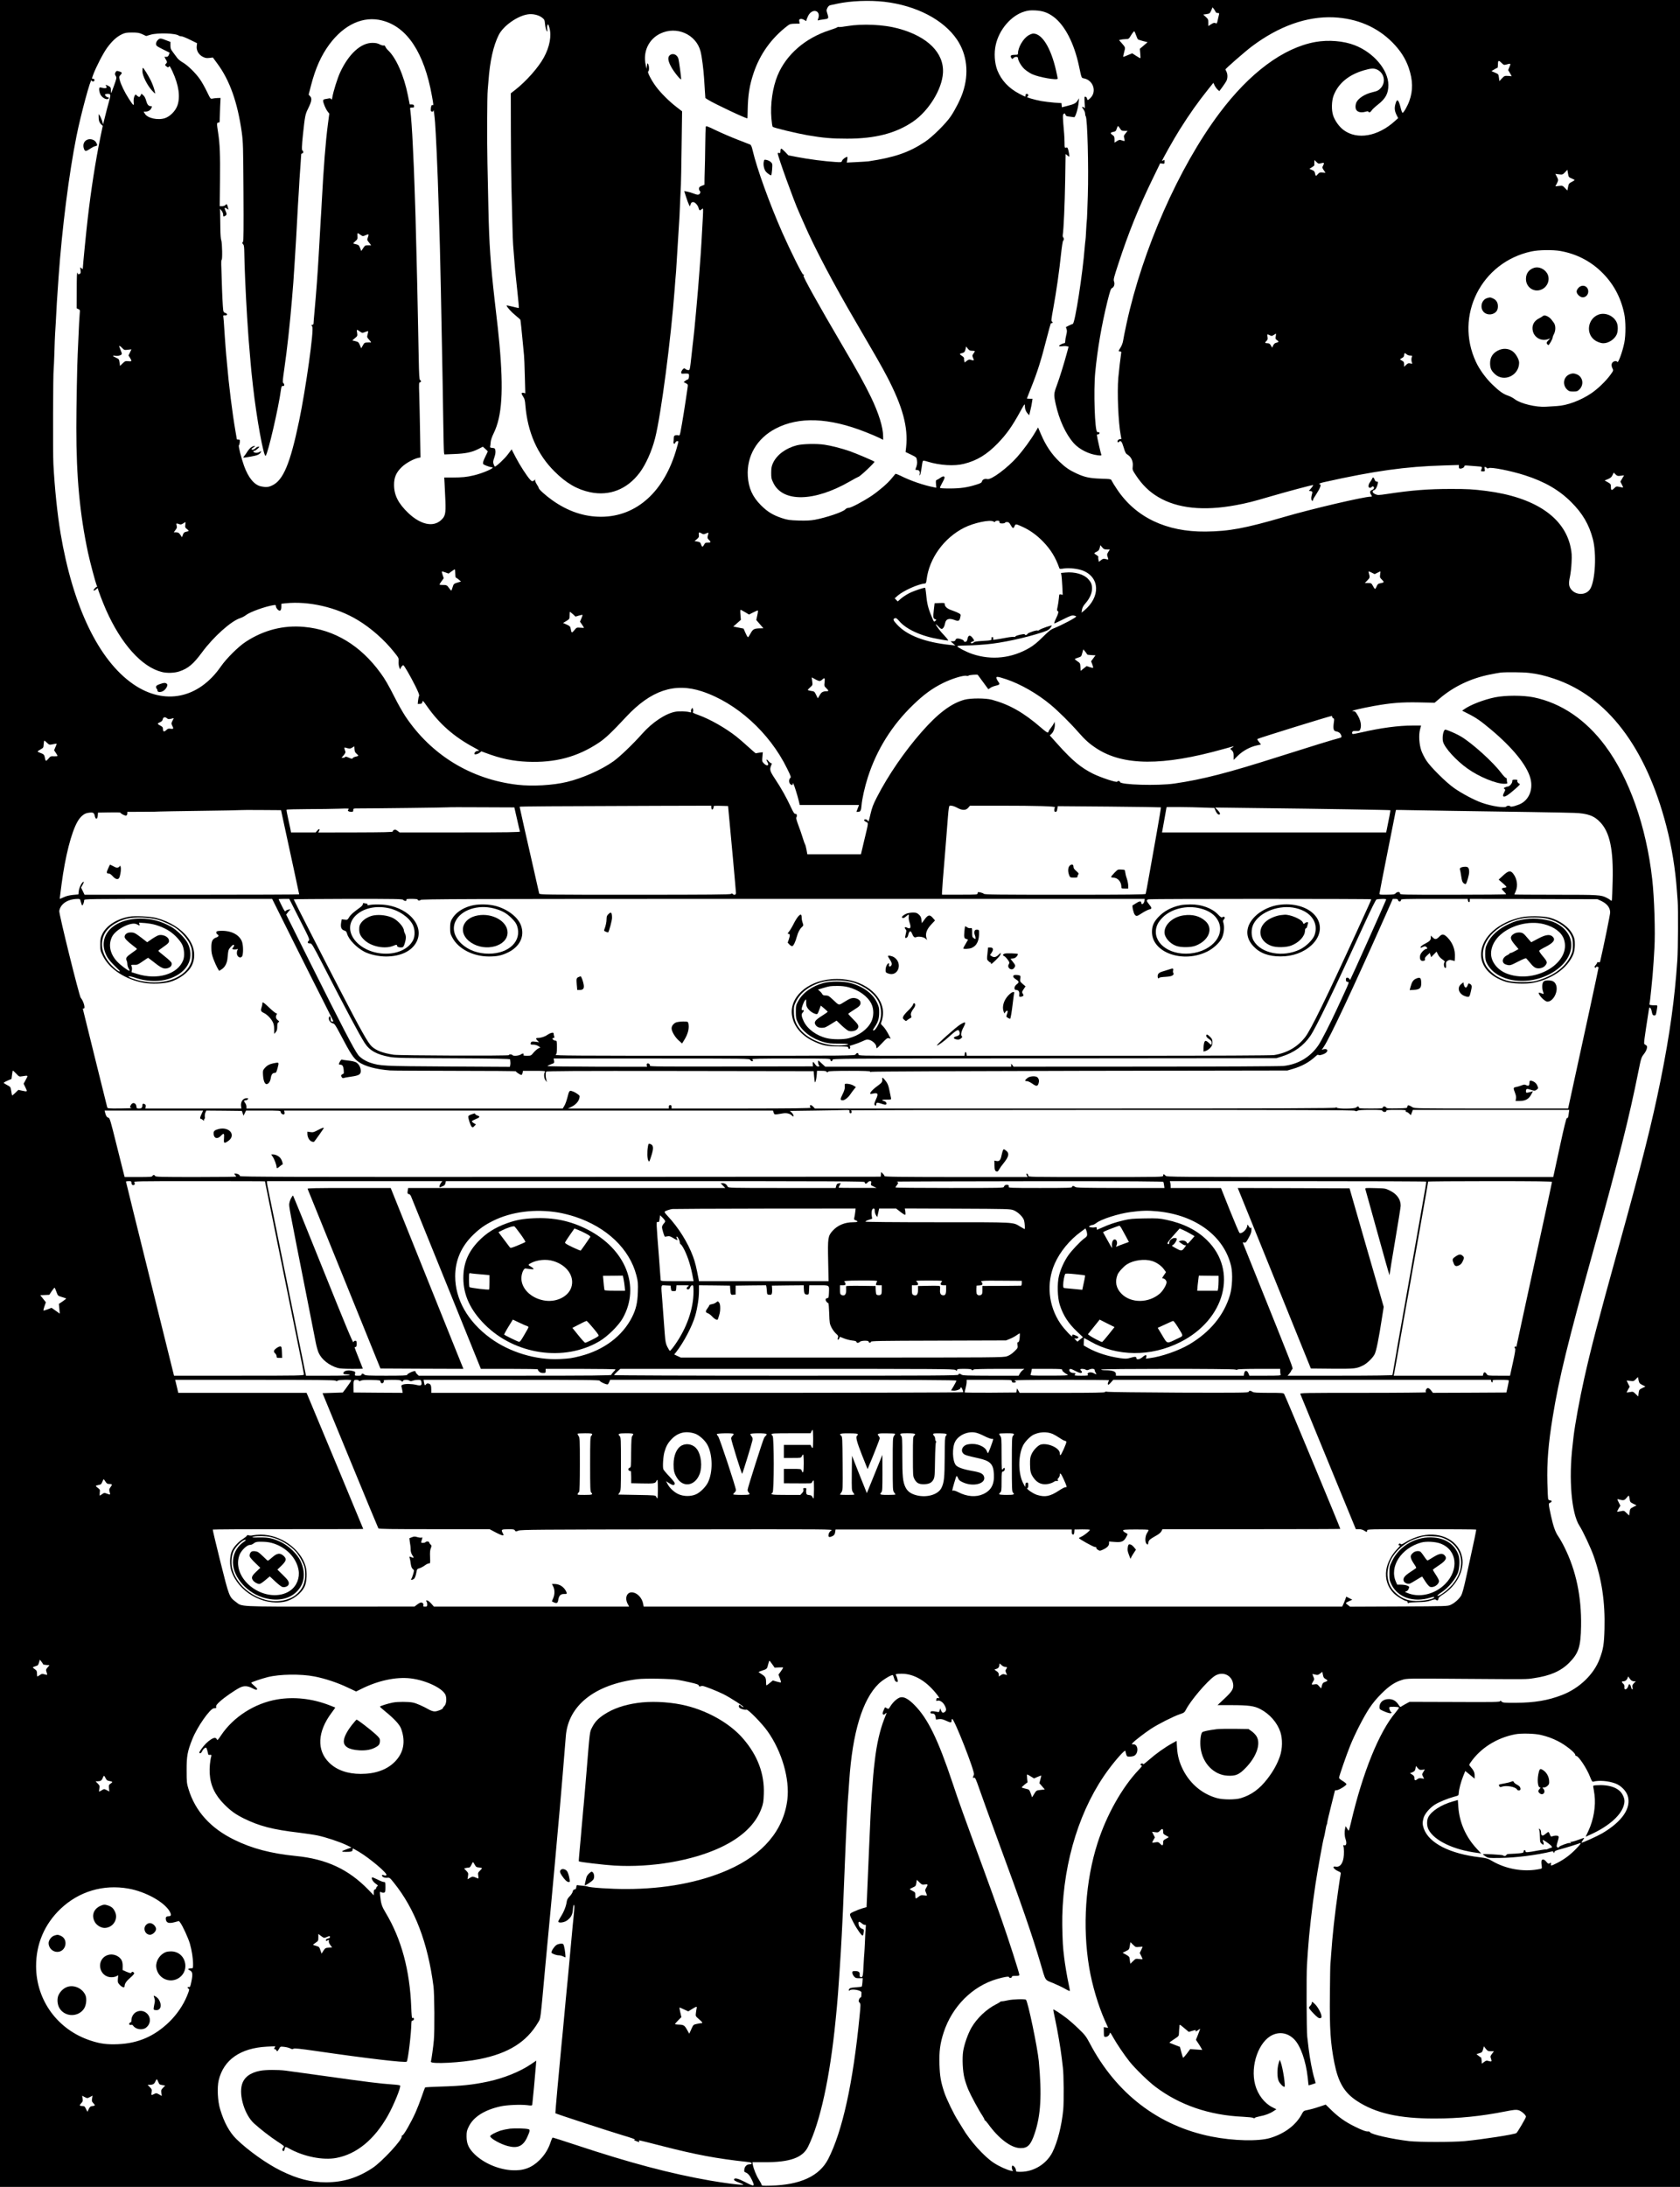 <?xml version="1.0" standalone="no"?>
<!DOCTYPE svg PUBLIC "-//W3C//DTD SVG 20010904//EN"
 "http://www.w3.org/TR/2001/REC-SVG-20010904/DTD/svg10.dtd">
<svg version="1.0" xmlns="http://www.w3.org/2000/svg"
 width="2454pt" height="3192pt" viewBox="0 0 2454 3192"
 preserveAspectRatio="xMidYMid meet">
<g transform="translate(0,3192) scale(0.1,-0.1)"
fill="#000000" stroke="none">
<path d="M0 15960 l0 -15960 12270 0 12270 0 0 15960 0 15960 -12270 0 -12270
0 0 -15960z m12918 15934 c468 -55 865 -262 1061 -552 147 -218 178 -494 85
-770 -33 -101 -111 -254 -176 -350 -71 -105 -272 -304 -378 -373 -234 -155
-445 -227 -825 -284 -16 -2 -94 -7 -173 -11 l-143 -7 7 42 c4 22 4 41 0 41
-21 0 -68 -34 -76 -56 -9 -24 -11 -24 -102 -18 -142 8 -388 40 -543 70 l-140
27 -46 49 c-25 26 -50 48 -57 48 -7 0 -12 -14 -12 -34 0 -29 -3 -33 -20 -29
-11 3 -20 1 -20 -4 0 -42 237 -698 310 -858 10 -22 44 -98 75 -170 155 -357
431 -879 760 -1440 261 -446 372 -639 450 -788 231 -442 312 -742 281 -1033
l-8 -72 80 -38 c79 -39 80 -39 86 -84 6 -41 1 -73 -19 -122 -6 -14 -2 -18 18
-18 33 0 49 -22 41 -57 -5 -20 -3 -25 4 -18 6 6 16 51 23 101 6 50 15 97 19
104 5 9 23 7 73 -9 177 -54 388 -67 528 -31 190 47 335 136 495 301 129 134
209 247 328 464 61 111 66 117 66 83 0 -46 15 -86 43 -116 l21 -23 17 73 c10
40 21 94 24 121 l7 47 -41 0 c-23 0 -41 2 -41 4 0 2 29 75 64 163 89 222 147
406 220 695 35 137 65 245 69 242 3 -3 11 -3 18 2 9 5 8 10 -4 19 -14 10 -12
30 19 199 44 239 88 547 113 791 11 104 25 191 31 193 13 5 13 39 0 47 -6 4
-8 21 -6 38 13 81 29 437 35 790 l6 389 28 -22 c25 -20 27 -20 27 -4 0 10 -6
42 -12 72 -12 48 -15 52 -35 47 -22 -5 -23 -3 -23 72 -1 43 -3 103 -6 133 -22
257 -23 275 -6 288 14 11 18 9 25 -11 7 -21 16 -25 60 -29 29 -3 59 -7 67 -9
17 -5 58 126 66 216 l6 60 -21 -32 c-25 -40 -47 -52 -148 -78 l-82 -21 -3 30
-3 31 -105 7 c-58 5 -143 15 -190 23 -106 20 -231 57 -207 63 24 5 22 42 -3
42 -13 0 -20 -7 -20 -20 0 -11 -3 -20 -6 -20 -3 0 -40 18 -82 40 -158 82 -265
197 -324 345 -40 104 -50 251 -23 370 49 223 225 428 417 486 56 17 87 20 161
17 112 -6 184 -32 270 -96 163 -124 297 -384 367 -712 40 -187 36 -177 73
-184 135 -26 191 -191 96 -285 -36 -37 -47 -38 -51 -9 -2 13 -11 24 -22 26
-17 4 -18 -2 -12 -90 5 -69 4 -88 -4 -75 -6 9 -18 17 -26 17 -11 0 -9 -8 10
-33 15 -19 26 -47 26 -63 0 -17 4 -34 9 -40 25 -26 44 -741 31 -1159 -6 -192
-12 -357 -15 -365 -2 -8 -6 -73 -10 -145 -3 -71 -8 -137 -10 -145 -2 -8 -6
-51 -10 -95 -31 -398 -142 -1111 -174 -1122 -26 -9 -101 -45 -101 -48 0 -2 5
-16 10 -30 7 -19 6 -43 -5 -85 -8 -32 -15 -72 -15 -89 0 -21 -5 -31 -15 -31
-22 0 -75 -28 -75 -40 0 -6 19 -7 44 -4 25 4 56 4 70 0 l25 -6 -25 -93 c-43
-159 -105 -358 -147 -472 -45 -122 -46 -135 -16 -274 50 -227 145 -435 261
-567 80 -91 223 -164 352 -179 54 -6 58 -5 52 12 -4 10 -18 65 -31 123 -40
181 -39 170 -16 170 21 0 31 29 11 31 -5 1 -16 2 -22 3 -36 3 -56 602 -30 871
34 347 93 689 178 1036 39 155 50 187 68 195 29 13 43 57 29 95 -11 28 -4 55
64 262 146 447 293 811 493 1223 l117 241 32 -5 c29 -4 31 -3 31 28 0 28 -2
31 -15 20 -9 -7 -18 -11 -20 -8 -6 6 171 319 255 453 149 237 269 405 423 598
l71 88 18 -38 c10 -21 30 -48 44 -61 l25 -22 44 59 c24 32 50 73 59 89 20 39
20 98 1 136 -8 15 -15 30 -15 32 0 12 287 262 385 336 396 297 804 442 1196
425 342 -16 635 -141 859 -367 115 -117 190 -233 237 -369 62 -182 65 -333 8
-488 -27 -74 -85 -175 -99 -170 -5 2 -18 36 -27 75 -32 128 -55 140 -79 42
-13 -55 -7 -96 23 -155 l20 -39 -49 -44 c-247 -224 -550 -277 -748 -130 -64
48 -125 132 -152 210 -27 78 -24 214 6 293 68 178 220 304 444 369 103 30 145
32 192 10 102 -49 130 -177 58 -264 -33 -38 -53 -49 -126 -66 -107 -25 -202
-84 -234 -146 -8 -15 -14 -45 -14 -67 0 -68 60 -97 150 -71 23 7 36 7 38 0 7
-19 31 -10 48 18 9 15 50 53 91 85 114 89 153 163 153 287 -1 220 -215 473
-492 580 -162 63 -383 81 -574 47 -467 -84 -960 -449 -1404 -1042 -593 -792
-1120 -1988 -1355 -3070 -24 -110 -46 -222 -50 -250 -4 -27 -20 -71 -36 -96
-35 -55 -35 -59 -8 -59 18 0 20 -4 15 -32 -7 -41 -33 -260 -41 -353 -18 -214
0 -650 35 -834 5 -29 10 -55 10 -57 0 -2 -8 -4 -19 -4 -23 0 -45 -25 -36 -40
5 -9 10 -9 18 -1 28 28 43 11 70 -78 23 -78 31 -92 61 -110 51 -32 80 -98 72
-166 -6 -51 -4 -56 42 -126 96 -146 198 -246 332 -325 279 -165 659 -205 1130
-118 166 31 235 48 515 130 226 66 591 164 614 164 7 0 -4 -19 -24 -42 l-36
-43 25 -3 c29 -4 31 -10 15 -65 -10 -39 -5 -77 12 -77 5 0 9 6 9 14 0 8 22 47
50 88 49 73 74 138 51 138 -6 0 -11 4 -11 8 0 5 35 17 78 26 719 161 1189 227
1736 242 l226 7 0 -27 c0 -20 5 -26 21 -26 28 0 59 18 59 35 0 10 12 13 53 9
28 -2 87 -6 130 -10 83 -6 83 -6 62 -56 -6 -15 -2 -18 25 -18 32 0 32 1 27 34
-5 30 -3 34 11 29 9 -4 20 -11 23 -16 4 -6 13 -6 24 0 33 19 329 -40 528 -104
288 -92 503 -216 678 -392 166 -165 260 -326 316 -539 56 -212 35 -607 -38
-727 -58 -97 -210 -99 -282 -4 -32 43 -35 87 -15 179 10 47 21 141 24 210 5
104 3 142 -14 223 -92 440 -528 731 -1232 821 -199 25 -268 29 -515 29 -340 0
-575 -19 -939 -74 -122 -18 -131 -18 -168 -2 -42 19 -51 48 -18 58 23 7 44 44
55 93 6 28 4 32 -15 32 -14 0 -24 9 -31 30 -12 34 -26 39 -36 13 -4 -10 -17
-32 -30 -49 -29 -39 -31 -84 -4 -84 11 0 23 5 26 10 11 18 35 11 35 -10 0 -13
-10 -24 -25 -30 -34 -13 -41 -35 -21 -65 21 -32 20 -35 -6 -35 -96 0 -869
-181 -1258 -295 -577 -168 -805 -210 -1150 -214 -574 -6 -1022 208 -1295 619
-35 52 -69 107 -75 121 -12 27 -12 27 -159 32 -166 6 -236 21 -358 77 -104 48
-161 88 -246 169 -116 111 -201 237 -272 404 l-42 98 -43 -73 c-65 -110 -172
-256 -260 -356 -144 -163 -382 -340 -438 -325 -36 9 -71 -5 -78 -32 -5 -21
-19 -29 -83 -49 -130 -41 -232 -56 -387 -56 -100 0 -144 3 -144 11 0 6 13 35
29 63 16 28 32 61 36 74 10 33 -18 38 -57 9 -18 -13 -41 -27 -52 -31 -16 -5
-18 -14 -14 -61 l5 -54 -31 6 c-146 27 -351 97 -490 168 -39 19 -73 32 -77 28
-4 -5 -30 -36 -58 -70 -58 -71 -183 -178 -291 -251 -127 -84 -299 -175 -333
-175 -19 0 -39 -9 -51 -23 -35 -38 -273 -118 -441 -150 -68 -12 -126 -15 -240
-12 -134 5 -160 8 -245 36 -129 43 -210 92 -305 187 -123 123 -181 251 -192
425 -18 292 133 551 405 693 340 179 781 162 1317 -50 77 -30 166 -68 198 -84
l57 -29 0 49 c0 132 -64 339 -178 575 -93 191 -188 364 -407 736 -363 617
-601 1045 -578 1038 5 -2 8 1 8 7 0 5 -6 9 -12 7 -14 -3 -187 345 -306 613
-185 419 -372 937 -433 1199 -14 59 -23 80 -39 87 -11 5 -92 36 -180 70 -88
34 -228 94 -312 134 -142 68 -151 71 -155 51 -2 -11 -5 -140 -7 -286 -2 -146
-4 -285 -6 -310 -1 -25 -3 -90 -4 -146 l-1 -101 -40 -16 c-32 -12 -40 -20 -40
-41 0 -13 5 -28 10 -31 16 -10 11 -39 -9 -52 -15 -9 -30 -7 -77 11 -33 13 -77
26 -100 30 l-40 6 27 -83 c14 -46 33 -96 41 -112 l15 -28 11 32 c8 23 17 31
36 31 29 0 71 -47 81 -90 8 -34 20 -38 48 -12 20 17 20 16 13 -128 -7 -159
-32 -570 -41 -665 -2 -33 -7 -94 -10 -135 -17 -248 -77 -903 -90 -993 -2 -18
-12 -97 -20 -177 -29 -263 -27 -255 -55 -252 -13 1 -31 9 -40 17 -15 13 -19
12 -38 -8 -12 -13 -22 -32 -22 -44 0 -18 5 -20 48 -16 26 2 52 0 59 -4 16 -11
5 -83 -12 -83 -7 0 -23 -8 -36 -19 l-23 -18 32 -17 c29 -15 32 -20 27 -54 -38
-265 -80 -529 -106 -660 -9 -46 -13 -52 -31 -47 -10 4 -30 4 -43 1 -18 -5 -23
-13 -24 -43 0 -21 -2 -47 -4 -57 -3 -26 20 -32 28 -7 3 12 15 21 26 21 24 0
24 7 -7 -103 -177 -630 -585 -999 -1104 -1000 -250 0 -486 80 -714 242 -93 66
-196 158 -196 176 0 6 -13 31 -29 55 -16 24 -27 52 -25 64 2 11 2 15 -2 8 -3
-7 -14 -17 -24 -22 -15 -8 -24 -5 -45 17 -49 53 -150 209 -211 326 l-61 118
-53 -71 c-46 -63 -171 -180 -191 -180 -4 0 -13 16 -19 35 -10 29 -8 44 11 99
15 45 19 76 15 100 -6 32 -10 35 -44 38 -27 2 -36 7 -33 18 3 8 6 38 8 65 3
32 18 78 44 131 122 249 146 617 84 1304 -15 166 -24 243 -70 640 -59 519 -80
816 -91 1330 -4 173 -10 473 -14 665 -7 330 -5 976 4 1075 3 25 7 83 11 130
21 289 71 512 150 670 66 131 269 276 422 300 74 12 162 -8 213 -49 32 -25 36
-34 41 -92 5 -55 21 -109 33 -109 2 0 2 17 -1 39 -3 21 -1 47 5 57 9 15 13 9
27 -41 34 -116 4 -279 -81 -434 -80 -147 -257 -347 -421 -475 l-62 -48 1 -532
c1 -292 4 -661 8 -821 5 -159 11 -407 14 -549 3 -143 8 -282 11 -310 3 -28 9
-114 15 -191 13 -167 12 -164 46 -478 15 -136 25 -249 22 -252 -2 -2 -43 6
-91 19 -48 12 -87 20 -87 16 0 -18 69 -95 130 -144 39 -31 70 -60 71 -64 0 -4
2 -16 4 -27 2 -11 13 -114 24 -230 11 -115 23 -232 25 -260 3 -27 9 -164 12
-303 l7 -253 -26 7 c-35 8 -36 -11 -4 -58 19 -27 26 -54 31 -124 32 -391 174
-716 425 -965 171 -171 331 -264 522 -304 282 -59 540 43 722 285 89 118 179
318 226 505 87 343 232 1450 286 2180 6 84 11 151 20 250 4 51 34 533 50 805
2 47 7 162 11 255 4 94 8 188 10 210 2 22 6 272 10 555 l7 515 -84 65 c-104
80 -228 203 -296 295 -67 89 -133 217 -115 222 16 6 16 78 0 106 -12 20 -13
19 -18 -23 l-6 -45 -13 60 c-42 189 44 373 212 454 240 117 527 -11 590 -261
19 -73 43 -263 51 -388 3 -47 8 -131 12 -188 l7 -103 37 -24 c91 -58 567 -282
577 -272 1 2 3 54 4 117 4 220 26 362 85 539 93 280 262 516 500 697 30 23 45
27 105 28 l70 1 -6 31 c-5 27 -2 32 17 37 13 4 35 -2 55 -14 29 -18 33 -18 33
-4 0 8 11 37 24 63 61 120 193 80 146 -43 -9 -23 -8 -26 6 -21 8 3 40 9 69 12
80 10 82 13 62 78 -17 52 -17 58 -2 90 11 22 25 36 43 40 15 3 61 13 102 22
198 42 467 53 688 28z m4838 -146 c3 -11 15 -18 31 -18 21 0 24 -3 19 -22 -3
-13 -11 -48 -18 -79 -11 -53 -13 -56 -33 -47 -18 8 -31 5 -64 -16 l-41 -26 0
50 c0 45 -4 53 -37 83 l-37 34 48 7 c45 7 49 10 68 53 l20 46 19 -24 c10 -13
21 -32 25 -41z m-12172 -128 c363 -92 613 -472 725 -1099 25 -136 25 -142 7
-135 -10 4 -16 -6 -21 -35 -4 -22 -4 -45 0 -51 10 -16 35 -12 36 8 2 33 17
-78 24 -175 3 -54 8 -127 10 -163 7 -106 22 -453 30 -670 14 -413 24 -736 30
-960 7 -238 22 -999 30 -1440 3 -179 7 -415 10 -525 2 -110 7 -389 10 -620 3
-231 8 -431 11 -444 l5 -24 142 6 c167 6 258 25 352 72 l68 35 36 -32 c20 -18
36 -34 36 -37 0 -3 -14 -33 -31 -66 -17 -33 -34 -74 -37 -90 -5 -29 -3 -32 49
-53 30 -12 64 -22 77 -22 67 -1 -124 -87 -265 -119 -106 -25 -165 -30 -311
-31 l-118 0 5 -87 c3 -49 8 -163 12 -254 7 -191 -2 -227 -68 -285 -115 -101
-296 -60 -472 106 -147 140 -209 260 -210 410 -1 112 31 185 115 265 58 56
172 118 240 132 l31 6 -6 366 c-3 201 -9 448 -12 549 -6 163 -4 182 10 182 20
0 21 26 2 33 -11 4 -15 69 -20 334 -3 180 -8 429 -11 553 -3 124 -7 342 -10
485 -3 143 -7 330 -10 415 -3 85 -7 259 -10 385 -3 127 -7 289 -10 360 -3 72
-7 207 -10 300 -3 94 -8 215 -10 270 -3 55 -10 201 -15 325 -10 220 -25 422
-36 508 -6 42 -6 42 26 42 27 0 31 3 28 23 -2 17 -10 22 -33 22 l-30 0 -27
135 c-58 291 -174 550 -293 660 -15 14 -31 36 -36 49 -6 15 -15 21 -25 17 -8
-3 -34 4 -57 16 -30 16 -60 22 -107 22 -169 1 -347 -162 -472 -432 -39 -85
-99 -276 -113 -361 -5 -33 -10 -40 -16 -29 -5 9 -17 15 -26 13 -10 -2 -35 -7
-55 -10 -29 -4 -38 -11 -38 -25 0 -31 36 -118 64 -155 l26 -34 -20 -153 c-34
-258 -63 -630 -90 -1138 -6 -107 -12 -222 -15 -255 -2 -33 -7 -112 -10 -175
-3 -63 -8 -144 -10 -180 -2 -36 -7 -112 -10 -170 -14 -250 -37 -561 -61 -819
-8 -85 -14 -162 -14 -173 0 -10 -7 -18 -15 -18 -18 0 -19 -5 -3 -29 26 -43
-94 -902 -193 -1376 -130 -623 -232 -866 -394 -941 -56 -26 -90 -29 -164 -13
-97 21 -184 127 -246 299 -42 118 -86 293 -75 300 6 4 11 24 13 46 2 35 0 39
-20 38 -13 0 -23 1 -23 3 0 3 -9 55 -20 117 -46 264 -97 672 -126 1011 -2 33
-7 76 -9 95 -2 19 -7 76 -10 125 -3 50 -8 110 -10 135 -2 25 -6 92 -10 150 -3
58 -8 122 -11 142 -5 35 -4 37 22 35 38 -3 42 22 6 35 -30 11 -30 13 -37 107
-4 53 -9 166 -12 251 -2 85 -6 215 -9 289 -4 81 -2 131 3 128 14 -9 9 252 -5
286 -7 16 -12 86 -13 165 -1 75 -2 172 -3 216 l-2 79 23 -29 c13 -16 23 -41
23 -56 0 -31 3 -33 31 -18 23 13 24 29 2 75 -20 42 -13 52 20 30 l25 -16 -10
40 c-11 44 -19 49 -38 26 -7 -8 -28 -15 -46 -15 l-34 0 4 373 c4 386 -2 533
-28 702 -21 134 -20 145 4 145 18 0 20 7 20 58 1 31 3 112 6 180 l6 122 -44
-1 c-23 -1 -56 -4 -73 -8 -30 -7 -30 -6 -82 101 -28 59 -74 141 -102 181 -65
93 -179 204 -252 246 -31 17 -69 48 -83 69 -14 20 -42 57 -61 82 -29 38 -35
53 -35 96 l0 52 -53 20 c-89 36 -103 37 -131 8 -17 -16 -26 -36 -26 -55 0 -29
6 -34 99 -81 l99 -49 -11 -31 c-9 -23 -18 -30 -38 -30 l-27 0 21 -39 c21 -38
21 -40 3 -60 -18 -20 -18 -21 5 -40 22 -18 25 -19 36 -4 11 14 18 4 53 -71 93
-201 117 -375 70 -501 -30 -79 -106 -155 -180 -180 -103 -34 -255 -1 -293 64
l-18 31 25 0 c37 0 72 19 85 47 14 32 14 33 -7 33 -32 0 -52 24 -67 80 -9 35
-24 64 -41 78 l-27 24 -14 -26 c-11 -22 -17 -24 -33 -16 -10 6 -22 15 -25 20
-21 34 -50 -40 -42 -106 6 -58 -5 -48 -74 59 -60 94 -113 203 -130 270 -11 44
-10 50 10 71 29 31 27 39 -16 53 -33 10 -40 10 -50 -4 -17 -22 -16 -44 1 -68
11 -18 8 -35 -30 -140 -43 -119 -43 -120 -44 -70 0 45 -3 52 -31 68 -38 21
-56 22 -39 2 22 -27 -3 -41 -50 -28 -22 5 -42 8 -45 5 -14 -14 -3 -81 19 -113
26 -38 75 -65 101 -55 19 7 20 26 1 26 -19 0 -48 29 -41 41 4 5 18 9 33 9 52
0 54 -8 23 -116 -15 -54 -41 -151 -56 -214 l-29 -115 -15 51 c-9 28 -24 62
-33 75 l-17 24 0 -42 c-1 -51 11 -85 39 -111 l21 -19 -35 -169 c-70 -342 -136
-762 -185 -1189 -21 -180 -71 -685 -71 -719 0 -18 -1 -19 -20 -1 -20 18 -20
18 -14 -27 6 -40 4 -48 -14 -57 -18 -9 -22 -7 -30 17 -8 19 -11 -51 -11 -246
l-1 -272 25 -12 c23 -10 25 -16 20 -57 -5 -57 -13 -199 -21 -401 -3 -85 -7
-175 -9 -200 -7 -98 -20 -791 -20 -1075 0 -723 51 -1260 171 -1824 31 -142
106 -426 130 -485 4 -11 3 -17 -2 -14 -5 3 -19 -8 -32 -23 -18 -23 -20 -29 -8
-29 8 0 24 10 36 22 11 12 20 16 20 9 0 -19 67 -194 118 -311 221 -499 524
-837 817 -909 75 -19 185 -15 256 9 128 43 204 107 331 279 166 225 422 454
553 497 28 9 67 29 87 45 58 46 280 126 400 145 34 6 38 4 38 -15 0 -12 11
-33 25 -47 34 -34 55 -18 55 41 l0 42 61 7 c341 35 748 -59 1055 -245 191
-115 385 -285 528 -464 71 -88 72 -91 69 -140 -3 -29 2 -67 11 -90 8 -22 15
-32 15 -21 1 20 28 56 42 56 12 0 100 -152 175 -301 47 -95 62 -134 56 -147
-5 -9 -12 -39 -15 -67 l-5 -50 31 1 c27 1 33 6 37 28 5 25 10 20 69 -65 182
-258 392 -442 681 -598 83 -44 91 -51 63 -51 -29 0 -53 -21 -53 -44 0 -15 50
-4 75 16 l27 21 62 -23 c221 -83 397 -120 611 -129 404 -17 731 70 1044 279
96 64 189 153 399 378 361 386 707 502 1107 370 503 -166 985 -601 1241 -1123
58 -117 62 -131 47 -142 -22 -17 -21 -72 2 -89 25 -19 35 -18 35 4 1 14 2 15
9 2 13 -21 57 -161 77 -242 l16 -68 433 0 433 0 -19 -50 -19 -50 24 0 c35 0
45 18 51 96 7 91 48 272 92 409 130 403 351 757 660 1055 157 152 280 242 438
320 129 64 299 116 343 105 14 -3 28 -2 31 4 6 9 128 19 134 10 5 -7 150 -204
153 -208 2 -2 15 6 29 17 14 12 51 26 81 33 58 13 64 23 35 60 -10 13 -21 34
-25 47 -10 32 15 29 143 -13 209 -70 452 -209 646 -370 108 -89 288 -267 401
-396 106 -121 168 -176 274 -245 391 -253 964 -256 1846 -9 71 20 138 38 149
41 11 3 6 -3 -12 -15 l-33 -20 25 -25 c21 -21 25 -35 25 -81 l0 -57 62 61 c71
71 180 130 275 150 l63 14 -30 38 c-17 20 -27 40 -23 42 26 16 1063 337 1087
337 3 0 6 -6 6 -14 0 -8 7 -17 16 -20 13 -5 15 -15 8 -59 -13 -90 -5 -125 27
-131 39 -7 61 -20 75 -47 18 -36 13 -45 -29 -54 -55 -12 -463 -138 -862 -265
-759 -242 -1123 -336 -1540 -397 -241 -35 -795 -19 -795 23 0 8 -9 14 -20 14
-11 0 -20 -4 -20 -9 0 -20 -237 58 -355 116 -177 89 -300 191 -508 422 l-122
136 27 26 c30 29 51 95 46 142 l-4 32 -11 -25 c-6 -14 -25 -42 -42 -64 -17
-21 -31 -42 -31 -45 0 -3 -4 -12 -9 -20 -7 -11 -30 4 -108 71 -252 218 -457
334 -713 404 -92 25 -311 25 -400 1 -195 -53 -388 -198 -630 -474 -246 -280
-486 -629 -650 -948 -55 -106 -72 -152 -95 -250 -23 -101 -29 -116 -38 -97 -6
14 -19 22 -34 22 -32 0 -25 -21 11 -39 33 -16 35 3 -30 -268 l-48 -203 -391 0
-392 0 -12 67 c-7 37 -16 72 -21 78 -4 5 -20 48 -34 95 -14 47 -43 131 -65
188 -21 56 -35 105 -30 108 5 3 9 16 9 30 0 18 -5 24 -21 24 -16 0 -30 21 -68
103 -67 143 -140 273 -227 404 -78 117 -84 139 -60 198 13 29 13 35 1 35 -7 0
-24 13 -38 29 -31 37 -42 29 -17 -12 33 -53 -7 -67 -53 -19 -25 26 -26 32 -20
95 l6 67 -49 -6 c-27 -4 -51 -8 -53 -10 -2 -2 -51 41 -110 94 -58 53 -135 120
-171 148 -162 128 -389 257 -562 319 -62 22 -85 34 -77 42 6 6 7 22 3 38 -7
27 -8 27 -21 9 -8 -10 -12 -27 -9 -37 4 -15 1 -18 -17 -13 -48 14 -155 18
-212 7 -141 -25 -336 -154 -482 -319 -142 -159 -327 -336 -423 -405 -175 -124
-450 -246 -680 -301 -205 -49 -501 -66 -720 -41 -680 79 -1262 435 -1640 1002
-37 57 -107 179 -154 273 -93 183 -143 270 -209 359 -291 400 -672 630 -1111
670 -302 29 -592 -45 -853 -215 -108 -69 -286 -246 -366 -362 -327 -471 -827
-572 -1281 -258 -503 347 -880 1128 -1061 2201 -47 281 -86 657 -105 1015 -8
159 -5 1329 4 1380 2 14 7 124 11 245 3 121 8 243 10 270 2 28 6 102 10 165
11 222 18 348 41 665 50 708 152 1511 261 2055 63 316 212 866 221 817 5 -25
42 -22 42 3 0 13 -7 20 -20 20 -20 0 -20 0 1 58 42 113 148 319 206 397 72 98
140 159 213 194 47 22 68 26 150 26 81 0 103 -4 150 -25 l55 -26 65 19 c109
31 374 22 414 -15 6 -4 21 -8 35 -8 15 0 72 -23 128 -51 l102 -50 -5 -42 c-8
-61 27 -124 86 -155 37 -19 54 -23 98 -18 l52 6 64 -87 c182 -245 296 -566
358 -1006 19 -141 21 -204 25 -874 3 -512 1 -723 -6 -723 -16 0 -14 -25 3 -39
10 -9 14 -41 15 -124 2 -185 19 -579 41 -937 16 -254 23 -350 50 -655 11 -129
11 -126 35 -345 52 -470 158 -1052 186 -1023 34 35 190 709 224 969 6 43 10
50 29 50 16 -1 20 4 18 19 -2 11 -9 23 -16 27 -9 5 -5 52 16 195 42 288 84
671 113 1023 8 102 17 212 20 245 3 33 12 170 20 305 8 135 17 281 20 325 3
44 10 166 15 270 10 184 15 283 25 430 3 39 7 117 10 175 4 58 11 161 16 229
5 68 9 130 9 137 0 8 7 14 15 14 8 0 15 9 15 20 0 11 -4 20 -10 20 -14 0 -12
72 5 230 30 281 34 300 76 385 52 105 59 148 30 179 l-22 24 34 133 c65 252
149 439 268 600 217 293 498 420 773 349z m11011 -215 c10 -27 22 -54 25 -58
4 -5 38 -16 75 -26 l68 -17 -56 -48 -57 -48 6 -69 c4 -38 4 -69 1 -69 -4 0
-32 16 -63 36 l-56 36 -62 -26 c-33 -14 -64 -26 -68 -26 -4 0 2 30 12 67 20
74 22 68 -39 138 l-35 39 25 7 c13 4 45 7 71 8 46 1 47 2 83 62 21 33 41 57
45 52 4 -4 15 -30 25 -58z m5411 -426 c63 18 65 16 43 -35 l-19 -47 26 -44 26
-45 -53 4 c-51 3 -54 1 -90 -36 l-37 -40 -7 51 c-6 50 -8 52 -58 73 l-51 22
40 24 c21 13 42 24 47 24 4 0 7 18 7 39 0 71 8 77 50 36 36 -35 39 -36 76 -26z
m-5646 -934 c20 -32 26 -35 67 -35 l44 0 -29 -36 c-27 -32 -29 -40 -20 -71 5
-19 7 -37 4 -40 -2 -3 -20 1 -39 8 -31 11 -38 10 -71 -10 l-36 -23 0 46 c0 38
-4 48 -30 66 -36 25 -32 37 15 46 30 5 37 12 47 45 6 21 15 39 19 39 4 0 17
-16 29 -35z m2939 -507 c45 11 49 6 27 -37 -14 -26 -13 -31 11 -66 l25 -37
-43 4 c-39 4 -47 1 -71 -26 -28 -33 -30 -31 -42 24 -4 17 -17 30 -43 40 l-37
16 37 22 c20 13 36 26 36 30 -1 4 -1 22 0 41 l1 35 29 -28 c28 -27 33 -28 70
-18z m3657 -222 c24 -10 44 -21 44 -24 0 -4 -20 -17 -43 -28 -38 -20 -43 -26
-52 -73 l-10 -52 -35 36 c-34 36 -37 37 -88 31 l-53 -6 21 39 c25 50 25 57 0
104 l-21 39 53 -7 c51 -6 54 -5 88 30 l35 37 9 -54 c8 -51 11 -55 52 -72z
m-17684 -828 c25 -17 30 -18 64 -3 52 22 55 20 39 -26 -15 -41 -14 -42 16 -80
l31 -39 -45 0 c-41 0 -46 -3 -72 -42 l-28 -42 -17 44 c-15 39 -23 46 -56 54
-22 5 -41 10 -43 13 -3 2 11 16 29 32 31 26 34 32 31 76 -3 51 -3 51 51 13z
m17523 -232 c227 -41 424 -140 589 -296 177 -169 289 -371 341 -617 23 -106
24 -312 2 -424 -26 -132 -93 -314 -104 -281 -6 17 -43 15 -65 -5 -22 -20 -23
-54 -3 -93 14 -27 13 -30 -32 -92 -65 -90 -186 -206 -278 -268 -157 -106 -353
-179 -505 -187 -47 -3 -119 -7 -160 -10 -142 -9 -368 45 -452 109 -26 20 -71
44 -100 53 -71 24 -126 63 -231 164 -93 90 -187 219 -237 327 -316 675 76
1457 810 1614 106 23 313 26 425 6z m-17532 -1179 c27 -18 31 -19 70 -3 22 9
42 14 44 12 3 -2 -1 -23 -7 -46 -11 -39 -10 -43 19 -76 32 -35 37 -45 24 -43
-5 1 -26 1 -49 0 -37 -1 -43 -5 -64 -43 l-24 -42 -19 46 c-17 42 -23 47 -65
58 l-46 11 38 33 c38 31 39 33 32 80 -8 52 -9 52 47 13z m13372 -66 c-6 -35
-4 -41 19 -56 30 -20 27 -30 -12 -38 -19 -4 -33 -16 -44 -39 l-16 -33 -18 32
c-15 26 -25 33 -51 33 -38 0 -41 9 -12 35 16 16 19 26 14 57 -8 43 -5 44 34
24 25 -13 30 -13 57 5 16 10 31 19 32 19 2 0 1 -18 -3 -39z m-16849 -172 c27
-29 32 -30 82 -24 l52 6 -21 -44 -22 -45 22 -35 c30 -49 27 -55 -25 -49 -42 4
-48 2 -83 -32 l-38 -37 -7 50 c-6 48 -9 51 -51 70 -55 24 -58 36 -8 28 41 -7
93 10 93 30 0 6 -9 32 -20 58 -11 26 -20 49 -20 51 0 12 20 1 46 -27z m12415
-39 c21 0 39 -3 39 -6 0 -3 -9 -19 -20 -34 -19 -27 -20 -32 -6 -65 14 -32 14
-35 -2 -34 -9 0 -26 4 -37 9 -14 5 -29 1 -52 -16 l-32 -25 -6 24 c-4 13 -5 29
-3 37 2 7 -11 23 -29 34 -40 26 -41 33 -4 41 36 8 47 20 56 64 l7 34 25 -32
c20 -25 32 -31 64 -31z m6398 -70 c28 0 32 -3 25 -17 -10 -23 -10 -63 1 -87 7
-16 5 -18 -24 -11 -28 6 -37 3 -62 -21 l-29 -28 0 37 c0 30 -5 39 -30 52 -16
9 -30 18 -30 20 0 2 14 11 30 20 20 10 30 23 30 39 0 34 11 39 35 16 12 -12
35 -20 54 -20z m3076 -1754 l48 6 -27 -46 -27 -46 21 -41 c12 -22 20 -42 18
-44 -2 -2 -25 2 -51 8 -46 10 -48 10 -81 -22 -37 -36 -46 -30 -46 33 0 28 -6
36 -46 58 l-45 25 49 20 c37 16 53 29 66 58 l18 37 27 -27 c25 -23 33 -25 76
-19z m-9164 -668 c17 -10 23 -10 26 0 3 6 18 12 34 12 22 0 29 -5 29 -20 0
-17 7 -20 40 -20 22 0 40 5 40 10 0 6 13 10 29 10 24 0 34 -8 53 -42 29 -53
42 -57 58 -18 14 35 17 35 117 -10 106 -48 205 -119 298 -214 112 -115 186
-235 238 -387 4 -14 14 -15 74 -6 77 10 198 -4 269 -31 252 -99 261 -385 19
-585 l-37 -30 7 44 c5 31 20 58 50 92 60 69 95 144 96 209 1 66 -10 96 -56
146 -62 70 -196 108 -333 95 l-64 -6 6 -31 c4 -17 9 -89 13 -160 l6 -129 -25
6 c-25 7 -26 5 -31 -56 -3 -34 -11 -89 -18 -121 -11 -47 -11 -60 -1 -64 20 -6
14 -33 -23 -110 -19 -40 -30 -72 -24 -72 5 0 64 27 131 61 101 51 127 60 155
54 18 -3 33 -9 33 -13 0 -16 -206 -125 -324 -172 -49 -19 -79 -44 -165 -129
-73 -73 -132 -121 -189 -155 -260 -154 -556 -187 -839 -92 -84 28 -214 95
-220 112 -2 7 36 11 114 12 65 1 145 4 178 7 33 2 92 7 130 10 223 19 568 93
822 176 90 30 104 40 137 96 8 15 -162 -44 -185 -64 -9 -7 -18 -11 -21 -7 -11
11 -140 -31 -149 -48 -11 -20 -35 -24 -41 -7 -4 13 -138 -19 -138 -33 0 -6 -7
-7 -16 -4 -9 3 -62 -2 -118 -13 -55 -10 -122 -22 -148 -25 -43 -7 -46 -6 -41
14 4 14 1 20 -12 20 -12 0 -16 -6 -12 -20 6 -25 -3 -28 -138 -36 -76 -4 -113
-10 -121 -20 -13 -16 -44 -19 -44 -4 0 5 11 12 25 16 30 7 30 12 8 44 -38 56
-69 55 -80 -2 -7 -34 -13 -44 -31 -46 -13 -2 -22 2 -22 10 0 16 -54 38 -92 38
-17 0 -27 -7 -31 -20 -4 -15 -14 -20 -39 -20 l-33 -1 35 -30 35 -31 -65 7
c-378 39 -642 140 -789 301 -56 61 -62 79 -29 90 18 5 29 -2 62 -40 102 -121
322 -222 583 -266 63 -11 122 -20 131 -20 9 0 -11 27 -49 68 -63 64 -129 152
-129 169 0 4 16 -9 35 -29 18 -21 41 -38 49 -38 21 0 43 36 51 83 12 63 57 78
140 47 54 -21 70 -14 81 35 10 45 10 46 -20 64 -17 10 -61 28 -98 41 -70 22
-108 55 -108 92 0 17 -7 19 -74 16 l-74 -3 -12 -102 c-12 -107 -10 -120 22
-132 19 -7 19 -7 0 -24 -19 -18 -21 -16 -52 60 -55 131 -70 193 -85 358 -4 33
-8 62 -11 64 -9 9 -157 -40 -230 -76 -40 -20 -95 -56 -122 -79 l-49 -43 -22
23 -22 23 48 42 c82 70 296 166 388 173 20 2 24 9 30 58 39 312 254 609 550
758 142 71 375 120 426 90z m-11804 -48 c-5 -36 -2 -43 26 -64 33 -26 32 -28
-23 -40 -18 -4 -30 -16 -39 -42 l-13 -36 -24 36 c-21 30 -31 36 -61 36 l-35 0
25 34 c22 28 25 39 17 65 -9 34 -5 36 36 21 21 -8 33 -7 58 9 17 11 33 20 35
20 2 1 1 -17 -2 -39z m7542 -126 c25 -15 30 -15 65 0 35 14 37 14 33 -2 -17
-61 -16 -69 8 -92 34 -32 31 -40 -15 -40 -34 0 -42 -4 -55 -30 -20 -39 -31
-38 -45 4 -10 30 -17 35 -53 41 l-42 8 34 27 c29 25 33 33 29 64 -4 40 2 43
41 20z m5919 -234 l44 0 -23 -36 c-20 -33 -21 -40 -10 -71 7 -19 11 -36 9 -39
-2 -2 -19 1 -38 6 -29 8 -38 6 -66 -15 l-32 -25 -7 30 c-4 16 -4 34 -1 39 4 5
-10 19 -29 31 -40 25 -40 25 6 48 26 13 36 26 43 56 l9 39 26 -31 c22 -27 33
-32 69 -32z m-9518 -350 c0 -33 3 -60 8 -60 4 0 23 -13 42 -29 l34 -29 -44
-13 c-60 -17 -65 -22 -80 -74 -7 -25 -15 -45 -19 -45 -3 0 -19 18 -34 40 -28
40 -35 43 -104 42 -18 0 -33 3 -33 7 0 4 14 26 31 49 l31 42 -16 47 c-9 25
-14 49 -11 51 2 3 25 -3 51 -13 l46 -17 41 30 c23 17 45 31 50 32 4 0 7 -27 7
-60z m13390 10 l40 -20 40 20 c21 11 41 20 43 20 2 0 1 -20 -3 -45 -6 -41 -4
-47 27 -77 36 -35 33 -41 -27 -52 -29 -5 -38 -13 -53 -49 -20 -46 -22 -45 -59
22 -15 28 -22 31 -65 31 l-47 0 38 39 c38 39 39 42 19 114 -6 22 -1 21 47 -3z
m-9157 -575 l58 -35 59 30 c33 17 64 30 69 30 5 0 2 -31 -7 -70 l-15 -70 52
-60 52 -60 -38 -1 c-95 -1 -114 -10 -147 -70 -17 -31 -35 -58 -39 -60 -5 -2
-21 25 -37 61 l-29 65 -75 15 -75 15 56 49 55 49 -6 74 c-4 40 -3 73 1 73 4 0
34 -16 66 -35z m-2514 -30 l38 -35 49 15 c26 8 50 12 52 10 3 -2 -4 -26 -16
-52 l-20 -47 29 -42 c16 -24 29 -44 29 -47 0 -2 -24 -2 -54 1 -52 4 -54 4 -87
-37 -36 -45 -42 -43 -53 22 -6 34 -13 40 -59 61 l-52 23 48 29 c46 29 47 29
47 81 0 29 2 53 5 53 3 0 22 -16 44 -35z m7511 -587 c0 -4 27 -8 61 -10 l61
-3 -32 -44 -32 -43 17 -45 c9 -24 15 -47 12 -50 -3 -3 -26 2 -50 10 l-44 15
-44 -35 -44 -35 -3 56 c-3 53 -5 58 -43 83 -21 14 -39 29 -39 33 0 3 21 13 48
21 45 14 48 17 61 68 l15 53 28 -33 c15 -19 28 -37 28 -41z m6450 -269 c135
-16 226 -37 367 -84 778 -258 1344 -999 1643 -2150 80 -306 132 -629 155 -950
3 -44 8 -109 11 -145 9 -114 6 -699 -5 -865 -38 -561 -110 -1085 -242 -1740
-127 -631 -278 -1230 -621 -2465 -301 -1087 -396 -1450 -497 -1900 -68 -304
-135 -671 -156 -850 -3 -25 -9 -81 -14 -126 -59 -495 -16 -995 100 -1174 53
-82 166 -323 209 -445 119 -343 167 -669 157 -1059 -6 -225 -17 -297 -72 -442
-85 -225 -296 -427 -547 -524 -206 -80 -404 -113 -674 -114 -175 -1 -192 1
-210 18 -15 15 -20 16 -22 5 -2 -12 -97 -14 -662 -11 l-660 2 -47 -25 c-27
-14 -57 -32 -69 -40 -19 -14 -22 -13 -45 22 -36 56 -82 83 -143 83 -81 0 -135
-47 -136 -117 0 -29 5 -34 54 -56 68 -31 112 -41 121 -28 3 6 2 11 -3 11 -14
0 -35 57 -27 71 8 11 129 8 141 -4 3 -3 -20 -36 -51 -73 -240 -282 -482 -881
-651 -1606 -15 -65 -30 -118 -33 -118 -3 0 -15 15 -25 33 l-20 32 -7 -30 c-12
-52 -10 -113 6 -159 20 -57 11 -99 -17 -90 -16 5 -19 2 -14 -13 9 -29 10 -124
1 -173 -15 -90 -59 -138 -115 -126 -60 11 -28 -39 43 -69 21 -8 34 -20 32 -28
-2 -6 -20 -122 -39 -257 -50 -348 -84 -660 -102 -930 -3 -52 -8 -108 -10 -125
-3 -16 -6 -221 -8 -455 -5 -509 8 -705 65 -999 57 -285 144 -434 329 -556 273
-180 618 -258 1140 -257 349 0 674 33 1027 103 128 25 158 28 193 19 43 -12
110 -70 110 -96 0 -17 -125 -230 -140 -239 -34 -21 -498 -92 -755 -117 -177
-16 -664 -16 -810 0 -244 28 -561 99 -572 129 -3 8 -15 13 -27 12 -30 -4 -87
17 -200 73 -134 66 -233 136 -336 236 l-85 83 -90 -30 c-81 -27 -122 -38 -207
-56 -19 -3 -34 -17 -47 -43 -84 -165 -251 -293 -466 -358 -174 -52 -539 -43
-861 21 -773 155 -1390 628 -1776 1362 -53 99 -69 121 -162 210 -56 55 -138
127 -182 160 -84 64 -183 128 -188 122 -2 -2 9 -62 25 -134 35 -161 84 -447
99 -580 6 -55 13 -116 16 -135 13 -88 16 -503 5 -615 -23 -234 -83 -470 -158
-620 -87 -171 -272 -285 -465 -285 -66 0 -68 1 -68 25 0 25 -31 65 -50 65 -14
0 -12 -54 3 -69 10 -11 6 -12 -23 -6 -62 13 -175 64 -254 116 -142 93 -346
320 -455 506 -19 32 -50 82 -68 111 -61 94 -168 316 -200 413 -50 150 -64 232
-70 405 -6 190 9 308 62 470 124 378 420 674 778 778 108 31 177 42 177 27 0
-6 9 -11 20 -11 11 0 20 7 20 15 0 12 13 15 55 15 42 0 55 3 55 15 0 27 -156
513 -264 820 -57 165 -177 498 -266 740 -286 777 -350 954 -447 1245 -212 634
-360 936 -554 1132 -85 87 -151 124 -203 114 -42 -8 -105 -62 -146 -125 -31
-50 -32 -50 -56 -34 -14 8 -26 14 -27 12 -2 -2 -11 -23 -22 -47 -14 -32 -15
-46 -7 -54 9 -9 17 -7 33 8 22 19 22 19 15 -1 -5 -11 -19 -49 -33 -85 -61
-158 -107 -362 -133 -585 -6 -55 -13 -113 -15 -130 -4 -26 -11 -117 -30 -370
-12 -167 -23 -376 -40 -790 -20 -482 -24 -567 -31 -726 l-6 -136 -57 -16 c-31
-9 -87 -30 -124 -47 -79 -37 -78 -29 -11 -160 52 -100 125 -202 137 -191 5 5
11 27 14 48 5 38 3 41 -26 51 -31 11 -51 43 -51 83 0 26 16 24 52 -7 17 -14
37 -23 45 -20 11 5 13 -3 9 -37 -3 -23 -8 -112 -11 -197 -4 -85 -8 -168 -10
-185 -2 -16 -7 -86 -10 -155 -8 -173 -12 -192 -39 -188 -17 2 -20 9 -18 31 4
41 -14 57 -64 57 -40 0 -44 -2 -44 -24 0 -14 11 -38 24 -53 21 -24 31 -28 76
-27 l52 1 -4 -59 c-2 -31 -7 -60 -10 -64 -4 -3 -42 -8 -85 -11 -81 -5 -103
-14 -103 -41 0 -12 3 -13 12 -4 28 28 174 2 172 -31 0 -10 -1 -31 -2 -48 -1
-16 -6 -28 -11 -25 -5 3 -14 -8 -21 -24 -11 -26 -10 -33 6 -51 17 -19 17 -26
0 -197 -95 -976 -251 -1683 -459 -2087 -128 -248 -408 -377 -842 -387 -110 -3
-130 -1 -130 12 0 8 -18 42 -39 75 -38 58 -77 155 -90 222 l-5 33 177 0 c370
-1 556 65 635 225 177 358 320 1011 402 1840 8 88 17 180 20 205 16 153 59
799 70 1035 3 66 7 156 10 200 5 89 7 130 35 830 11 270 22 526 25 570 2 44 7
134 10 200 5 111 8 165 20 315 2 30 7 96 10 145 47 706 193 1187 429 1418 59
58 197 141 210 126 2 -2 9 -24 17 -49 10 -33 20 -46 36 -48 20 -3 21 -1 12 40
-6 23 -14 47 -19 54 -16 19 1 24 81 24 173 0 346 -97 495 -278 58 -70 65 -87
35 -77 -14 4 -20 0 -23 -20 -5 -22 -2 -25 14 -19 33 10 77 -16 103 -61 29 -49
32 -83 8 -101 -28 -21 -42 -16 -56 18 l-14 33 -7 -29 c-7 -27 -9 -28 -44 -21
-66 13 -86 11 -90 -7 -2 -12 3 -18 16 -18 38 0 52 -12 58 -51 l6 -38 43 6 c34
4 55 0 100 -21 72 -33 85 -33 85 -1 0 14 4 25 9 25 31 0 331 -764 318 -810 -3
-8 -8 -24 -13 -34 -6 -16 -4 -18 13 -14 18 5 26 -12 83 -176 34 -99 157 -437
272 -751 340 -921 497 -1375 618 -1786 77 -262 58 -233 180 -283 58 -24 137
-61 175 -83 39 -23 71 -37 73 -33 1 4 -6 47 -17 96 -23 103 -56 302 -66 389
-3 33 -9 80 -12 105 -11 90 -19 349 -16 500 19 816 265 1592 679 2147 112 150
238 289 242 267 2 -11 8 -34 13 -52 10 -29 14 -32 49 -32 22 0 50 5 64 11 71
33 65 169 -7 169 -30 0 -30 0 -11 21 28 32 171 142 266 205 98 65 332 184 424
214 57 19 67 26 86 63 67 133 306 414 416 491 115 79 257 20 275 -115 9 -67
-15 -107 -125 -210 l-103 -97 190 0 c263 0 347 -11 437 -59 135 -71 243 -194
290 -331 34 -101 32 -248 -6 -357 -39 -113 -98 -219 -183 -329 -115 -149 -235
-236 -389 -282 -80 -24 -255 -24 -344 0 -212 57 -389 203 -495 406 -57 111
-85 211 -92 333 l-6 97 -66 -36 c-106 -59 -237 -152 -332 -236 -49 -43 -89
-74 -89 -68 0 5 -9 10 -20 10 -11 0 -20 -7 -20 -15 0 -8 7 -15 17 -15 10 0 -4
-22 -43 -62 -243 -255 -471 -661 -602 -1070 -177 -551 -222 -1223 -122 -1816
43 -256 132 -556 229 -773 l48 -107 -32 5 -32 5 1 -71 c1 -69 2 -71 27 -71 28
0 55 24 61 55 2 15 15 -1 45 -57 57 -102 167 -264 246 -363 84 -103 269 -284
374 -363 353 -267 786 -416 1278 -438 77 -4 146 -11 153 -17 10 -8 16 -7 20 0
4 6 36 16 72 23 79 14 150 41 203 76 l41 27 -59 30 c-116 58 -213 186 -251
330 -73 277 52 632 255 725 111 51 229 26 318 -66 91 -93 169 -317 195 -555 6
-62 12 -113 13 -114 1 -3 96 27 102 31 1 1 -6 31 -17 67 -30 96 -66 287 -84
434 -8 72 -18 153 -21 180 -10 80 -13 908 -4 1040 4 66 10 156 13 200 18 269
60 640 111 980 38 245 110 644 124 685 5 14 14 59 21 100 7 41 15 80 19 85 4
6 8 22 9 37 1 15 27 125 57 244 30 119 55 218 55 220 0 2 10 4 23 4 33 0 148
71 145 89 -2 8 -27 29 -55 46 -30 17 -53 37 -53 47 0 23 103 320 162 468 71
175 194 415 279 545 50 75 106 143 178 215 116 115 197 169 304 201 66 21 79
21 865 15 1016 -7 940 -8 1060 10 235 34 392 103 512 223 139 140 170 234 175
536 7 431 -73 810 -242 1150 -30 61 -71 132 -90 159 -42 59 -74 147 -107 299
-37 170 -38 185 -16 192 29 9 34 35 6 35 -13 0 -27 8 -31 18 -4 9 -9 116 -12
237 -8 309 14 572 78 965 92 564 217 1074 600 2452 368 1327 518 1921 650
2583 40 200 44 211 80 258 43 53 60 113 38 128 -8 5 -20 13 -27 18 -13 7 -8
46 64 509 4 27 8 31 19 22 8 -6 17 -26 20 -43 12 -60 16 -67 40 -67 24 0 25 2
41 111 5 30 3 36 -13 36 -83 -1 -104 3 -99 21 3 9 7 42 11 72 3 30 10 93 15
140 13 114 28 294 35 410 3 52 8 136 11 185 15 239 -1 743 -32 1015 -87 769
-336 1474 -686 1944 -284 382 -644 625 -1046 708 -154 31 -412 31 -564 0 -165
-34 -359 -109 -452 -175 l-28 -20 87 -44 c114 -57 182 -104 329 -227 322 -269
531 -527 581 -716 40 -150 -11 -296 -128 -364 -51 -30 -160 -61 -165 -46 -5
13 -49 13 -57 0 -17 -28 -217 2 -365 55 -109 39 -291 136 -400 213 -118 83
-339 302 -404 400 -27 41 -60 106 -74 145 -32 93 -41 228 -19 310 l15 57 -123
0 c-208 0 -462 -34 -745 -99 -69 -16 -128 -27 -132 -24 -12 7 -9 31 4 39 6 4
31 6 55 5 38 -1 45 2 53 25 22 57 5 138 -48 221 -23 37 -32 43 -62 44 -44 1
110 38 305 74 251 45 407 58 661 53 l230 -5 70 59 c205 176 458 297 738 353
67 13 137 26 156 28 77 8 330 6 410 -4z m-10359 -119 c11 0 28 9 39 20 34 34
42 25 35 -37 -7 -55 -5 -59 24 -87 38 -37 39 -46 4 -46 -53 0 -74 -12 -100
-58 l-27 -45 -25 51 c-23 48 -27 51 -73 57 -26 4 -48 10 -48 15 0 4 16 22 36
39 35 31 35 32 28 88 l-7 56 48 -26 c26 -15 56 -27 66 -27z m-9531 -545 c14
-12 26 -14 58 -6 l41 9 -20 -39 c-18 -36 -18 -41 -4 -69 24 -46 20 -53 -22
-47 -31 5 -42 2 -64 -19 -32 -31 -49 -25 -49 16 0 24 -7 33 -40 50 -45 23 -45
31 0 50 22 9 33 22 37 41 6 33 35 39 63 14z m-1753 -357 c33 -31 34 -32 86
-21 28 6 53 10 55 8 1 -1 -7 -23 -18 -49 l-20 -47 25 -37 c14 -20 25 -40 25
-45 0 -5 -23 -7 -51 -6 -48 3 -52 1 -83 -36 -35 -41 -40 -40 -51 17 -8 43 -16
50 -67 69 -21 7 -38 16 -38 20 0 4 19 18 43 31 40 22 42 25 45 76 2 28 6 52
10 52 3 0 21 -14 39 -32z m4524 -162 c32 -27 30 -30 -18 -41 -18 -3 -37 -13
-41 -21 -7 -12 -15 -11 -57 7 -33 15 -50 18 -53 10 -2 -6 -15 -11 -29 -11
l-25 0 32 36 c18 21 29 42 26 51 -4 8 -9 26 -13 40 -5 24 -4 25 18 19 52 -16
65 -16 94 2 l30 19 3 -43 c2 -33 10 -49 33 -68z m5179 -780 c0 -14 4 -27 9
-31 12 -7 30 25 24 43 -4 10 19 12 104 10 l108 -3 7 -75 c27 -273 108 -1169
108 -1192 0 -30 -25 -39 -48 -16 -9 9 -15 9 -24 0 -9 -9 -335 -12 -1404 -12
-1318 0 -1393 1 -1398 18 -3 9 -12 49 -20 87 -8 39 -36 160 -61 270 -92 401
-205 904 -205 909 0 6 459 9 2018 14 l782 2 0 -24z m3591 -6 c74 -41 128 -41
162 0 l26 30 444 0 c527 0 813 -8 797 -24 -5 -5 -10 -23 -10 -38 0 -21 5 -28
19 -28 14 0 20 10 25 42 l7 41 751 -6 c413 -4 753 -9 755 -11 3 -3 -25 -170
-61 -373 -36 -202 -86 -483 -111 -623 -25 -140 -47 -261 -50 -267 -3 -10 -256
-13 -1176 -13 -1000 0 -1175 2 -1188 14 -9 8 -33 17 -53 21 -34 6 -38 5 -38
-13 0 -20 -5 -21 -260 -21 l-260 0 0 34 c0 28 17 249 45 580 3 33 12 146 20
250 38 480 30 435 69 435 18 0 57 -13 87 -30z m-6429 -165 c21 -93 40 -176 43
-182 3 -10 -176 -13 -877 -13 l-881 0 -31 23 c-25 19 -35 21 -52 13 -11 -6
-19 -16 -17 -23 3 -9 -131 -12 -542 -13 l-546 -1 11 22 c18 32 1 37 -25 7
l-24 -28 -180 0 -180 0 -11 58 c-7 31 -23 104 -35 161 -13 58 -22 108 -19 112
2 5 141 8 307 9 166 0 371 3 456 6 143 5 154 4 141 -11 -12 -14 -12 -18 1 -26
8 -5 26 -9 42 -9 22 0 27 4 27 25 0 24 2 25 73 25 252 0 1303 13 1306 16 2 2
222 3 489 1 l485 -2 39 -170z m10015 168 l172 -6 12 -31 c15 -39 38 -66 56
-66 24 0 14 31 -23 68 l-35 35 553 -7 c1049 -12 2003 -28 2007 -32 3 -3 -20
-129 -51 -276 l-10 -48 -1637 0 -1637 0 33 183 c18 100 33 183 33 185 0 5 360
2 527 -5z m-13421 -228 c99 -456 224 -1034 224 -1039 0 -3 -705 -6 -1568 -6
l-1567 0 -25 52 -26 53 24 43 c13 23 19 42 13 42 -21 0 -63 -79 -70 -132 l-6
-53 -78 -7 c-50 -5 -98 -16 -134 -33 -30 -14 -57 -25 -59 -25 -1 0 -1 15 2 33
2 17 13 102 24 187 53 401 141 747 231 906 42 74 97 121 152 129 76 12 91 6
101 -43 12 -58 40 -55 44 5 l3 42 165 3 c90 2 164 0 164 -4 0 -13 68 -48 84
-42 9 3 16 17 16 30 l0 24 228 1 c125 0 234 2 242 4 9 1 279 6 600 10 322 4
587 9 589 11 2 2 135 2 295 1 l291 -2 41 -190z m17044 180 c869 -12 1683 -25
1805 -30 197 -7 294 -42 385 -142 136 -148 188 -398 176 -853 -3 -135 -8 -254
-10 -265 -3 -11 -5 -22 -5 -24 -1 -2 -9 3 -18 11 -10 9 -34 24 -53 33 -85 43
-107 45 -742 45 -335 0 -608 2 -608 4 0 2 9 23 20 47 35 78 21 182 -36 256
-39 51 -71 46 -149 -27 l-64 -59 60 -52 c33 -28 57 -54 54 -57 -3 -4 -18 -8
-33 -10 -43 -5 -44 -16 -7 -52 19 -19 35 -38 35 -42 0 -5 -349 -8 -775 -8
-768 0 -775 0 -775 20 0 26 -41 27 -64 1 -15 -16 -33 -19 -127 -20 -96 -2
-109 0 -109 15 0 9 54 287 120 617 66 330 120 601 120 604 0 2 93 1 208 -2
114 -2 380 -7 592 -10z m-20009 -1330 c6 -25 15 -48 19 -50 9 -6 30 48 30 76
0 18 44 19 1373 19 l1372 0 310 -622 c171 -342 372 -743 448 -891 75 -149 137
-272 137 -273 0 -2 -9 -4 -20 -4 -16 0 -20 7 -20 34 0 42 -17 56 -26 22 -8
-33 22 -76 57 -83 25 -5 38 -23 98 -137 167 -317 204 -374 281 -427 92 -64
254 -107 455 -123 33 -3 462 -5 954 -6 492 0 891 -3 888 -7 -7 -7 61 -52 79
-53 6 0 14 14 17 30 l6 30 167 0 c132 0 164 -3 156 -12 -22 -28 -18 -99 8
-129 l19 -24 -9 35 c-12 42 -13 100 -2 118 7 10 405 12 1958 10 l1949 -3 7
-79 c4 -43 9 -81 12 -83 8 -8 25 68 27 120 l3 47 68 0 c39 0 68 -4 68 -10 0
-5 7 -10 15 -10 8 0 15 5 15 10 0 6 108 10 305 10 216 0 305 -3 305 -11 0 -7
6 -8 18 -3 9 5 1381 11 3047 14 l3030 5 79 23 c131 38 241 98 330 181 23 22
40 31 43 24 6 -15 87 8 114 33 36 33 14 61 -38 48 l-26 -7 30 44 c90 134 424
845 894 1902 l114 257 36 0 c29 0 38 -5 42 -21 7 -25 43 -22 41 4 -2 16 32 17
486 17 l489 0 3 -22 c5 -32 28 -35 28 -4 l0 26 933 -2 932 -3 50 -23 c89 -41
135 -100 135 -171 0 -30 -95 -495 -145 -709 -4 -18 -10 -22 -25 -17 -13 4 -20
2 -20 -6 0 -7 -10 -23 -22 -36 -17 -18 -19 -26 -10 -35 9 -9 12 -9 12 0 0 7 9
12 20 12 11 0 20 -7 20 -15 0 -8 -59 -283 -130 -612 -72 -329 -172 -788 -222
-1020 l-92 -423 -1123 0 c-1091 0 -1125 1 -1151 19 -15 11 -37 22 -49 26 -17
5 -22 1 -25 -17 -3 -23 -5 -23 -152 -26 -126 -2 -151 0 -158 13 -11 19 -48 20
-48 0 0 -13 -26 -15 -175 -15 -149 0 -175 2 -175 15 0 8 -6 15 -14 15 -7 0
-19 -7 -26 -15 -17 -20 -275 -22 -284 -2 -5 9 -7 9 -12 0 -4 -10 -777 -13
-3808 -13 l-3803 0 -23 25 c-13 14 -29 25 -37 25 -16 0 -17 -22 -1 -38 8 -8
-238 -11 -1010 -12 l-1022 0 0 25 c0 18 -5 25 -20 25 -15 0 -20 -7 -20 -25 l0
-25 -737 0 -738 0 45 21 c61 28 108 75 121 123 10 38 9 42 -17 62 -39 31 -100
58 -118 51 -8 -3 -20 -25 -25 -49 -22 -88 -41 -144 -61 -175 l-20 -33 -2310 0
-2310 0 0 29 c0 15 -9 40 -20 53 -21 27 -18 38 10 38 10 0 23 7 30 15 11 13 8
15 -19 15 -53 0 -89 -53 -79 -120 l5 -30 -702 0 -702 0 5 26 c3 16 -1 30 -9
35 -23 14 -39 10 -39 -10 0 -39 -11 -51 -49 -51 -31 0 -36 3 -37 25 -4 54 -50
73 -78 33 -22 -31 -20 -46 7 -51 12 -2 -62 -5 -165 -6 -187 -1 -188 -1 -193
22 -3 12 -84 338 -180 724 -96 387 -175 705 -175 708 0 3 6 5 14 5 27 0 -4
109 -44 155 -23 27 -321 1230 -314 1269 18 103 122 172 261 175 42 1 43 1 54
-44z m3195 -253 c148 -290 151 -297 132 -315 -23 -22 -15 -37 21 -37 26 0 36
-18 191 -317 339 -659 530 -1016 606 -1135 72 -112 176 -170 367 -205 80 -15
199 -17 925 -20 634 -3 832 -7 833 -16 1 -7 3 -23 4 -37 2 -14 1 -36 -2 -49
l-6 -23 -901 5 c-959 6 -991 7 -1138 56 -70 23 -144 71 -175 111 -61 80 -238
420 -692 1328 l-361 723 26 34 c14 19 31 36 37 40 7 3 -4 3 -23 0 -19 -3 -40
-12 -47 -21 -10 -14 -19 -2 -57 75 -25 50 -46 93 -46 96 0 3 35 5 78 5 l77 0
151 -298z m1514 283 c17 -20 54 -20 46 0 -4 13 8 15 79 15 47 0 85 -4 85 -9 0
-17 34 -22 42 -7 8 14 562 16 5294 16 l5285 0 -5 -32 c-7 -43 -46 -63 -46 -23
0 25 -28 23 -71 -6 -24 -16 -48 -30 -53 -32 -14 -5 11 -117 31 -139 23 -26 31
-24 109 27 38 24 84 47 102 51 41 8 40 22 -3 74 -43 52 -44 66 -4 74 41 8
3249 8 3249 0 0 -8 -35 -87 -215 -479 -429 -937 -668 -1427 -748 -1530 -112
-146 -265 -234 -457 -265 -43 -6 -814 -10 -2277 -10 l-2212 0 -3 28 c-4 35
-22 35 -26 0 l-3 -28 -775 0 c-767 0 -774 0 -774 20 0 26 -26 26 -42 0 -13
-20 -24 -20 -2207 -20 -1899 0 -2192 2 -2175 14 16 13 19 27 19 110 0 90 -1
96 -20 96 -21 0 -45 17 -45 32 0 4 7 8 16 8 12 0 15 6 9 23 -4 12 -7 30 -8 40
-1 14 -7 16 -32 11 -16 -4 -43 -17 -60 -29 -33 -25 -94 -45 -137 -45 -34 0
-35 -12 -5 -41 l22 -21 -54 7 c-40 5 -56 4 -62 -6 -18 -29 -10 -39 30 -37 24
1 51 -7 72 -19 l32 -21 -31 -16 c-17 -9 -48 -36 -69 -61 -36 -44 -39 -45 -96
-45 -36 0 -56 4 -52 10 14 23 -8 30 -35 10 -30 -21 -114 -28 -125 -10 -3 6
-17 10 -31 10 -15 0 -23 -4 -19 -11 8 -12 -1606 -7 -1685 6 -157 24 -252 60
-319 120 -55 50 -156 229 -478 850 -237 456 -663 1290 -663 1298 0 3 357 6
794 7 700 0 795 -1 806 -15z m14357 3 c-34 -86 -516 -1160 -524 -1168 -2 -3
-9 3 -14 13 -6 9 -19 17 -29 17 -15 0 -20 -7 -20 -29 0 -24 5 -30 25 -33 25
-3 24 -4 -58 -183 -46 -99 -92 -198 -102 -220 -95 -206 -222 -454 -264 -517
-119 -177 -299 -284 -514 -307 -45 -5 -950 -10 -2012 -10 l-1930 -1 -17 23
-18 22 0 -22 0 -23 -1357 0 -1358 0 -49 45 c-26 25 -50 45 -52 45 -9 0 -3 -59
6 -65 16 -10 11 -21 -10 -22 -13 -1 -28 10 -43 32 -28 43 -38 44 -35 3 l3 -33
-1193 -2 c-1023 -2 -1193 -1 -1189 11 7 18 -18 40 -37 33 -9 -4 -12 -14 -9
-27 l5 -21 -731 1 c-402 1 -729 5 -726 10 3 4 27 16 54 26 48 17 49 18 44 51
l-6 33 1429 0 c1418 0 1429 0 1442 -20 7 -11 19 -20 27 -20 18 0 19 12 3 28
-9 9 116 12 565 12 570 0 577 0 577 -20 0 -11 7 -20 15 -20 8 0 15 9 15 20 0
20 14 20 3243 22 l3242 3 73 23 c183 56 323 157 423 303 85 126 344 663 793
1644 99 216 162 342 173 347 10 3 47 7 82 7 47 1 62 -2 58 -11z m-19920 -2577
c87 14 86 16 50 -50 l-32 -59 27 -56 c31 -63 31 -63 -53 -45 l-51 11 -44 -43
c-24 -23 -45 -41 -47 -38 -2 2 -8 31 -13 64 -9 58 -10 61 -56 85 -26 14 -50
29 -54 33 -4 3 20 18 54 33 l60 26 7 56 c4 32 9 60 11 64 3 4 25 -15 49 -41
45 -48 45 -48 92 -40z m12082 -503 c-3 -27 2 -38 16 -38 18 0 20 36 3 43 -7 3
1642 6 3665 6 2908 1 3681 -2 3697 -11 16 -10 24 -10 40 0 14 8 72 12 189 12
141 0 170 -2 175 -15 3 -8 17 -15 31 -15 16 0 25 6 25 15 0 13 23 15 145 15
124 0 144 -2 139 -15 -4 -10 0 -15 10 -15 9 0 28 -11 40 -24 l24 -23 15 38 15
39 1142 0 1142 0 -7 -52 c-8 -60 -11 -68 -28 -68 -8 0 -43 -142 -96 -388 -46
-213 -88 -406 -93 -429 l-10 -43 -2822 0 c-2810 0 -2823 0 -2841 20 -10 11
-22 20 -27 20 -4 0 -8 -9 -8 -20 0 -20 -7 -20 -985 -20 -968 0 -985 0 -985 19
0 20 -17 37 -26 28 -3 -3 -1 -15 6 -26 l11 -21 -1046 0 c-847 1 -1045 3 -1045
14 0 7 -11 23 -24 35 l-25 23 -3 -33 -3 -34 -4684 -3 c-3979 -2 -4682 0 -4678
12 6 15 -31 36 -65 36 -20 0 -20 -1 -5 -18 10 -10 17 -22 17 -25 0 -4 -265 -7
-589 -7 -514 0 -590 2 -595 15 -3 8 -12 15 -20 15 -7 0 -16 -7 -20 -15 -4 -13
-37 -15 -205 -15 l-200 0 -9 33 c-5 17 -53 211 -108 430 -92 370 -100 398
-122 404 -22 5 -35 25 -48 78 l-6 25 720 0 719 0 -17 -37 c-28 -57 -33 -83
-19 -83 7 0 21 -7 31 -17 17 -15 18 -15 18 0 0 10 4 17 8 17 5 0 7 14 4 30 -2
17 1 44 8 60 l13 30 260 -2 260 -3 12 -35 12 -35 19 38 18 37 253 0 c245 0
253 -1 253 -20 0 -21 34 -45 51 -34 6 3 8 17 5 30 l-6 24 3570 0 3571 0 10
-30 c12 -33 8 -32 134 -11 53 9 101 -2 131 -30 23 -22 24 -22 24 -2 0 11 -12
30 -26 44 l-26 24 374 5 c205 3 401 6 436 8 46 1 62 -1 61 -10z m-10489 -1053
c0 -29 25 -44 43 -26 9 9 9 16 -1 31 -12 20 -6 20 948 20 528 0 960 -1 960 -3
0 -2 41 -203 91 -448 49 -244 141 -696 204 -1004 63 -308 150 -738 194 -955
45 -217 81 -403 81 -412 0 -17 -52 -18 -949 -18 l-949 0 -351 1413 c-193 776
-351 1415 -351 1420 0 4 18 7 40 7 36 0 40 -2 40 -25z m4521 -1 c-19 -24 -29
-64 -16 -64 3 0 21 7 40 15 26 10 37 22 41 45 l7 30 3058 0 c2657 0 3059 -2
3059 -14 0 -26 23 -30 41 -8 9 12 26 22 38 22 17 0 20 -4 15 -30 -6 -28 -3
-31 37 -49 l44 -20 -277 0 c-153 -1 -278 1 -278 4 0 4 7 20 16 36 l15 30 -28
-3 c-22 -2 -30 -10 -38 -35 l-9 -33 -783 0 c-761 0 -783 1 -793 19 -18 35 -41
51 -73 51 l-31 0 34 -35 34 -35 -2316 0 -2316 0 -6 -35 c-8 -40 -2 -55 20 -55
8 0 21 -15 28 -32 8 -18 240 -592 517 -1275 l503 -1243 420 0 c231 0 416 -3
413 -7 -4 -3 3 -17 15 -30 15 -16 33 -23 60 -23 36 0 38 2 38 30 l0 30 510 0
c281 0 510 -4 510 -8 0 -5 -13 -21 -30 -37 -16 -16 -30 -35 -30 -42 0 -10
-256 -13 -1407 -13 l-1407 0 -23 22 c-13 12 -23 28 -23 36 0 10 -7 12 -26 8
-45 -12 -99 -42 -97 -54 2 -9 -72 -12 -303 -12 -258 0 -308 2 -320 15 -9 8
-22 15 -30 15 -8 0 -14 -7 -14 -15 0 -11 -12 -15 -50 -15 -49 0 -49 0 -44 29
6 28 4 30 -37 41 -52 14 -109 7 -126 -16 -18 -24 -7 -34 35 -34 20 0 44 -5 52
-10 10 -6 -97 -10 -312 -10 l-328 0 -5 23 c-3 12 -64 312 -136 667 -256 1269
-408 2016 -418 2060 -6 25 -11 55 -11 68 l0 22 1281 0 1280 0 -20 -26z m10553
14 c3 -7 7 -30 10 -50 l5 -38 -642 0 c-549 1 -645 3 -661 15 -25 19 -46 19
-46 0 0 -13 -58 -15 -466 -15 -451 0 -465 1 -459 19 4 12 0 21 -11 25 -24 9
-52 -2 -59 -25 -6 -19 -22 -19 -796 -19 -434 0 -789 3 -789 8 0 4 9 18 20 32
27 34 25 48 -7 53 -16 2 855 5 1935 6 1562 1 1963 -2 1966 -11z m3839 5 c2 -5
-22 -152 -54 -328 -31 -176 -91 -516 -133 -755 -42 -239 -90 -509 -106 -600
-67 -370 -200 -1131 -200 -1140 0 -6 -277 -10 -766 -10 l-766 0 26 31 c14 17
26 34 26 39 0 5 7 15 15 24 17 16 37 -38 -562 1451 -80 198 -149 370 -154 383
-8 20 -6 22 15 16 22 -5 29 2 65 68 31 55 41 84 41 118 0 30 -3 40 -9 31 -7
-11 -14 -7 -30 20 -15 24 -21 29 -21 16 0 -54 -74 -129 -113 -114 -7 2 -70
151 -142 330 l-130 326 -367 1 -368 0 0 28 c0 15 -3 37 -6 50 l-6 22 1870 0
c1029 0 1873 -3 1875 -7z m1837 -5 c0 -6 -59 -282 -131 -612 -282 -1295 -389
-1789 -389 -1793 0 -2 -4 -2 -9 2 -5 3 -13 0 -17 -6 -3 -6 -1 -15 6 -19 9 -6
3 -53 -30 -204 l-43 -196 -162 0 c-162 0 -163 0 -179 25 -9 14 -23 25 -30 25
-8 0 -17 -11 -20 -25 l-6 -25 -651 0 -651 0 6 28 c8 39 67 370 126 707 28 160
61 349 75 420 13 72 44 247 69 390 26 143 82 465 127 715 86 485 99 561 99
573 0 4 407 7 905 7 681 0 905 -3 905 -12z m-10177 -435 c-3 -27 -9 -63 -13
-81 -8 -29 -6 -34 15 -42 49 -19 37 -30 -33 -30 -123 0 -229 -45 -302 -127
-66 -76 -70 -101 -63 -438 l6 -295 -946 0 -947 0 -4 23 c-34 180 -53 257 -83
337 -76 205 -213 424 -375 596 -37 39 -45 54 -36 61 14 11 69 30 108 36 14 2
622 5 1351 6 l1327 1 -5 -47z m284 13 c0 -18 8 -46 18 -62 l19 -29 8 35 c4 19
10 47 14 63 l6 27 124 0 124 0 64 -50 c36 -28 67 -46 70 -41 4 5 3 28 0 51
l-7 41 769 -3 c726 -3 772 -4 818 -22 65 -25 141 -99 155 -151 10 -38 15 -125
7 -125 -2 0 -30 16 -62 35 -113 69 -48 65 -1211 65 -634 0 -1053 4 -1053 9 0
5 22 17 50 26 l50 17 -6 38 c-9 58 3 110 25 110 15 0 19 -7 18 -34z m-4616
-25 c64 -11 170 -38 237 -60 465 -153 798 -470 898 -857 23 -90 25 -113 21
-244 -5 -155 -27 -250 -85 -365 -139 -276 -413 -482 -758 -569 -123 -31 -150
-35 -295 -43 -348 -18 -738 100 -1021 309 -328 242 -509 563 -509 900 0 234
91 440 269 610 91 87 165 139 277 195 273 138 623 182 966 124z m8749 18 c560
-55 975 -366 1074 -804 24 -108 16 -304 -18 -418 -88 -295 -291 -541 -594
-720 -154 -91 -409 -180 -581 -201 l-53 -7 6 25 c9 36 -14 34 -57 -4 -37 -32
-87 -41 -87 -15 0 25 -21 26 -85 7 -54 -16 -69 -17 -152 -6 -174 25 -339 77
-471 150 l-62 35 1 55 c1 30 4 54 5 54 2 0 43 -23 91 -50 388 -222 884 -226
1313 -10 655 330 843 1043 393 1486 -150 148 -346 247 -598 300 -99 21 -131
23 -315 20 -178 -3 -219 -7 -310 -29 -124 -30 -208 -58 -309 -104 -40 -18 -75
-33 -77 -33 -2 0 -4 9 -4 21 0 18 -4 20 -26 15 -14 -4 -41 -4 -60 0 -32 6 -33
8 -17 20 10 7 28 14 39 14 12 0 37 13 57 28 70 56 325 138 502 161 162 22 256
24 395 10z m-7198 -133 c8 -14 4 -24 -16 -45 -14 -15 -26 -38 -26 -52 0 -30
34 -140 43 -140 4 0 21 3 38 6 24 6 41 0 80 -24 59 -36 74 -39 59 -12 -12 23
-13 31 -2 31 12 0 42 -60 42 -85 0 -12 7 -25 15 -28 8 -4 30 -38 50 -77 57
-114 99 -250 129 -422 l7 -38 -241 0 c-222 0 -240 1 -240 18 0 9 -11 157 -24
327 -42 534 -42 525 -18 519 17 -5 21 0 27 46 l7 52 30 -29 c16 -15 34 -36 40
-47z m6666 -108 c10 -18 40 -72 66 -120 l46 -86 -42 -15 c-24 -8 -66 -24 -95
-35 l-52 -21 11 30 c22 65 -36 111 -62 49 -7 -16 -10 -45 -8 -64 2 -20 2 -33
-1 -30 -3 3 -33 56 -67 117 l-62 112 26 14 c26 14 200 79 214 81 3 0 15 -15
26 -32z m-498 -94 c0 -25 -7 -36 -39 -58 -57 -40 -191 -182 -240 -254 -60 -89
-107 -193 -132 -292 -29 -113 -23 -317 11 -425 49 -153 124 -270 254 -392 l85
-81 -41 -32 -40 -33 -26 26 c-24 25 -24 26 -4 20 12 -3 29 0 38 8 13 11 11 15
-22 31 -51 25 -68 24 -61 -4 8 -32 -118 101 -173 182 -177 261 -209 592 -83
877 75 170 217 344 378 461 l70 52 12 -28 c7 -15 12 -41 13 -58z m1507 9 l62
-36 -51 -59 c-49 -56 -52 -57 -62 -36 -14 27 -59 40 -93 27 l-26 -10 42 -30
c24 -18 48 -28 57 -25 12 5 11 0 -4 -22 -48 -66 -52 -67 -131 -24 -70 38 -71
39 -46 52 23 12 55 64 55 89 0 6 -14 11 -32 11 -38 0 -78 -34 -78 -67 0 -24
-7 -28 -27 -15 -7 5 21 43 83 114 l95 107 47 -20 c26 -11 75 -36 109 -56z
m-560 -398 c66 -20 137 -69 175 -122 l30 -41 -31 -46 c-26 -38 -29 -46 -15
-46 25 0 54 -30 54 -55 0 -38 -51 -124 -97 -165 -162 -142 -420 -145 -560 -5
-81 81 -100 178 -58 282 17 40 89 119 137 149 96 61 254 82 365 49z m-978
-211 c2 -2 -1 -28 -7 -56 -7 -29 -16 -76 -22 -103 l-11 -51 -122 12 c-67 7
-130 13 -139 13 -14 1 -18 10 -18 46 0 50 18 145 31 161 6 7 50 6 146 -4 76
-7 140 -16 142 -18z m1951 -77 c0 -40 -3 -89 -6 -109 l-7 -38 -149 0 -150 0 6
78 c4 42 10 92 13 110 l5 33 144 -2 144 -1 0 -71z m-4987 -9 c-6 -7 -13 -23
-16 -35 -5 -21 -2 -23 39 -23 l44 0 0 -65 c0 -52 -3 -66 -18 -74 -22 -12 -61
-4 -64 13 0 6 -2 16 -3 21 -2 6 -3 29 -4 52 l-1 42 -215 3 c-138 2 -215 -1
-216 -7 0 -5 0 -31 1 -56 2 -65 -26 -92 -71 -69 -16 9 -19 22 -19 75 l0 65 40
0 c33 0 40 3 40 19 0 11 -4 23 -10 26 -31 19 14 24 236 25 199 0 245 -2 237
-12z m943 -7 c-29 -32 -20 -51 24 -51 l40 0 0 -65 c0 -70 -15 -90 -58 -78 -26
6 -36 37 -30 92 3 38 2 40 -27 43 -16 2 -90 2 -162 0 l-133 -3 0 -54 c0 -72
-25 -99 -71 -75 -16 9 -19 22 -19 75 l0 65 45 0 c38 0 45 3 45 19 0 11 -10 27
-22 35 -19 14 -2 15 182 15 193 0 202 -1 186 -18z m1169 -21 c0 -21 -5 -36
-12 -36 -7 -1 -137 -2 -288 -3 l-275 -1 0 -60 c0 -49 -3 -61 -20 -70 -28 -15
-59 -4 -65 23 -3 12 -4 42 -3 67 l3 45 43 3 c33 3 42 7 42 22 0 10 -4 22 -10
25 -34 21 13 25 288 22 l297 -2 0 -35z m-5125 -75 c5 -38 7 -40 40 -40 34 0
35 1 38 43 l3 42 97 0 c90 0 95 -1 74 -16 -28 -19 -29 -44 -1 -44 13 0 23 10
30 30 7 19 18 30 30 30 17 0 19 -8 19 -94 0 -249 -98 -530 -271 -775 -35 -50
-68 -89 -74 -88 -5 2 -22 28 -37 58 -23 46 -29 74 -38 194 -17 229 -20 271
-35 470 -21 266 -27 236 53 233 l67 -3 5 -40z m867 -15 c5 -77 8 -82 45 -78
l33 3 0 65 1 65 222 3 222 2 5 -22 c2 -13 6 -43 7 -68 3 -43 5 -45 35 -48 27
-3 33 1 38 21 4 14 5 44 3 68 l-3 44 233 3 232 2 1 -42 c2 -74 11 -93 44 -93
30 0 30 0 33 68 l3 67 139 0 c162 0 153 7 148 -115 -3 -64 -5 -70 -25 -73 -15
-2 -23 -10 -23 -22 0 -19 25 -50 39 -50 5 0 10 -67 13 -149 4 -137 7 -154 32
-204 15 -30 44 -71 66 -91 35 -31 38 -39 30 -60 -12 -33 4 -43 18 -12 l11 24
58 -23 c32 -13 86 -27 120 -31 44 -4 63 -11 63 -20 0 -19 34 -18 50 1 16 19
131 22 128 3 -2 -6 5 -14 15 -16 10 -2 17 2 17 12 0 14 105 16 988 18 l987 3
56 23 c31 12 76 36 99 53 23 17 44 29 46 26 2 -2 1 -31 -2 -65 -5 -45 -11 -62
-22 -62 -11 0 -13 -9 -9 -42 6 -41 4 -45 -47 -94 -35 -34 -71 -58 -107 -70
-52 -18 -129 -19 -2409 -19 l-2355 0 -48 22 -49 23 30 37 c108 138 233 375
277 528 33 115 55 258 55 363 l0 82 226 -2 227 -3 4 -55z m-9842 -38 c20 -55
21 -56 78 -73 33 -10 61 -19 63 -22 2 -2 -21 -21 -51 -42 l-55 -37 7 -71 6
-71 -60 43 -60 42 -57 -22 c-31 -12 -59 -20 -61 -17 -3 3 4 31 15 63 l20 57
-41 52 -41 51 66 3 66 3 37 55 c20 30 39 52 42 48 3 -3 15 -31 26 -62z m15369
-620 c-47 -59 -90 -108 -95 -110 -10 -4 -152 70 -186 96 l-22 17 86 107 86
107 108 -55 109 -54 -86 -108z m1009 111 c90 -146 91 -126 -15 -177 -148 -72
-134 -75 -211 53 l-66 110 57 26 c31 14 80 36 107 49 28 14 55 25 62 25 6 1
36 -38 66 -86z m-3248 -629 c23 -15 25 -15 25 0 0 14 15 16 105 16 63 0 105
-4 105 -10 0 -5 7 -10 15 -10 8 0 15 5 15 10 0 6 130 10 371 10 l372 0 -27
-21 c-14 -11 -33 -34 -41 -50 l-16 -29 -407 0 c-342 1 -410 3 -426 15 -25 19
-46 19 -46 0 0 -13 -286 -15 -2515 -15 -1425 0 -2515 4 -2515 9 0 5 20 27 45
50 l45 41 2435 0 c2225 0 2438 -1 2460 -16z m1561 -1 c-1 -15 14 -28 80 -70
15 -9 -41 -12 -265 -12 -241 -1 -282 1 -278 13 3 8 9 31 13 50 l6 36 223 0
c202 0 223 -2 221 -17z m191 -13 c57 -30 87 -37 97 -21 3 5 -1 14 -9 21 -8 7
-15 16 -15 21 0 13 57 11 79 -3 15 -9 25 -9 46 0 40 19 85 16 85 -6 0 -10 7
-28 16 -40 17 -25 10 -27 -26 -7 -32 18 -74 19 -89 2 -8 -10 -7 -17 1 -25 9
-9 -13 -12 -97 -12 -85 0 -106 3 -97 12 19 19 14 28 -14 28 -36 0 -64 17 -64
40 0 28 21 25 87 -10z m2337 20 c16 -6 27 -6 31 0 4 6 128 10 316 10 l309 0 0
-34 c0 -19 3 -41 6 -50 5 -14 -18 -16 -225 -16 l-231 0 -14 35 c-21 48 -53 48
-62 0 l-6 -35 -934 0 -934 0 0 26 c0 35 -50 54 -145 54 -48 0 -74 4 -70 10 8
13 1924 14 1959 0z m5946 -225 l45 -23 -46 -22 c-44 -22 -47 -26 -53 -73 l-7
-50 -38 37 c-36 35 -38 36 -84 27 -26 -4 -47 -7 -47 -4 0 2 10 21 22 43 l23
39 -23 45 -22 46 53 -6 c49 -6 54 -4 82 26 l30 31 10 -47 c9 -41 15 -49 55
-69z m-19090 63 c15 -10 22 -10 32 0 13 13 198 18 198 4 0 -9 -40 -68 -88
-132 l-35 -45 -148 -5 -148 -5 404 -980 c222 -539 407 -986 412 -993 6 -10
178 -12 816 -12 l808 0 85 -45 c47 -25 94 -45 105 -45 18 0 19 2 4 30 -28 55
-24 58 75 59 77 1 92 -2 101 -17 11 -18 14 -18 53 -3 37 14 267 16 2321 18
2254 3 2280 3 2248 -16 -19 -12 -34 -31 -38 -50 -8 -39 -1 -51 28 -43 44 14
60 30 66 68 l6 39 1725 0 1725 0 0 -35 c0 -24 5 -36 17 -38 13 -2 17 5 20 35
l3 38 113 2 c61 1 112 -2 112 -7 0 -14 -81 -79 -122 -98 -20 -9 -38 -19 -38
-22 0 -12 211 -130 234 -130 16 0 24 -4 20 -13 -2 -7 8 -20 24 -29 26 -16 30
-16 72 3 61 28 90 57 90 91 l0 28 80 -6 c99 -8 132 4 165 61 14 23 25 46 25
51 0 5 -15 16 -33 24 -17 8 -32 22 -32 30 0 13 28 15 183 16 100 1 185 -2 188
-7 3 -5 -5 -22 -17 -39 -32 -43 -39 -138 -11 -163 19 -18 20 -17 26 18 7 37
21 48 128 109 27 15 55 40 63 56 l15 30 1297 0 c713 0 1298 2 1301 4 4 5 -790
1913 -819 1967 -9 18 -25 19 -227 19 -175 1 -221 3 -236 15 -26 19 -56 19 -56
0 0 -13 -114 -15 -1007 -12 -555 3 -1027 8 -1050 12 -29 5 -43 4 -43 -4 0 -8
-175 -11 -623 -11 l-623 0 -19 33 -19 32 -6 -30 -5 -30 -378 -3 c-207 -1 -377
1 -377 5 0 5 7 33 15 63 8 30 15 70 15 88 l0 32 330 0 c323 0 330 0 330 -20 0
-16 7 -20 30 -20 17 0 30 5 30 10 0 6 -4 10 -10 10 -5 0 -10 5 -10 10 0 7 237
10 690 10 380 0 690 -3 690 -6 0 -3 -5 -14 -11 -25 -6 -12 -8 -27 -5 -35 4
-11 15 -4 42 26 l36 40 2758 0 2758 0 5 -21 c3 -12 10 -18 16 -15 6 4 8 13 4
21 -4 13 14 15 116 15 90 0 121 -3 121 -12 0 -7 -9 -49 -18 -93 l-18 -80 -537
-3 -536 -2 -27 35 c-14 19 -35 35 -45 35 -25 0 -46 -49 -27 -62 7 -4 -405 -8
-916 -8 -880 0 -928 -1 -922 -17 4 -10 188 -458 409 -995 l402 -978 45 0 c28
0 56 -8 75 -20 38 -25 45 -25 45 0 0 20 6 20 794 20 436 -1 796 -3 798 -6 5
-4 -20 -121 -143 -684 -33 -153 -59 -249 -74 -276 -31 -53 -95 -111 -154 -138
-45 -21 -55 -21 -759 -24 l-712 -3 -30 23 c-17 12 -30 25 -30 29 0 5 21 17 47
29 l46 20 -44 23 -44 22 -16 -45 c-9 -25 -23 -57 -30 -72 l-14 -28 -5101 0
-5102 0 -7 38 c-15 86 -82 160 -154 169 -81 11 -120 -76 -73 -166 l22 -41
-1426 0 -1426 0 -40 45 c-24 27 -48 45 -61 45 -16 0 -18 -3 -9 -12 7 -7 12
-27 12 -45 0 -30 -3 -33 -31 -33 -25 0 -30 3 -25 16 8 20 -10 44 -33 44 -10 0
-35 -13 -57 -30 l-39 -29 -1231 -1 c-1372 0 -1283 -4 -1380 69 -96 72 -97 75
-225 586 -64 255 -114 467 -111 469 3 3 498 6 1100 6 603 0 1096 1 1098 3 1 1
-626 1507 -802 1925 l-26 62 -937 0 -937 0 -17 73 c-10 39 -20 82 -23 95 l-6
22 1161 0 c899 0 1166 -3 1181 -12z m343 0 c3 -10 9 -10 28 0 17 9 63 12 154
10 126 -3 130 -4 133 -25 2 -14 10 -23 22 -23 19 0 34 25 24 41 -3 5 46 9 117
9 99 0 126 -3 141 -16 16 -16 18 -16 24 0 7 19 65 22 94 4 15 -10 26 -10 53 0
18 7 52 12 74 12 38 0 42 -3 48 -30 11 -51 -5 -61 -73 -44 -68 16 -160 18
-197 4 -22 -8 -26 -14 -20 -33 4 -12 9 -37 12 -55 l5 -32 -358 2 -359 3 -1 74
c-2 102 2 111 41 111 18 0 35 -6 38 -12z m3517 -1 c0 -15 104 -62 118 -53 5 3
15 19 22 36 l12 30 2529 0 c2017 0 2529 -3 2529 -12 0 -7 -18 -42 -39 -78
l-39 -65 38 -3 c39 -3 100 20 100 38 0 6 4 10 9 10 8 0 31 -52 31 -71 0 -5
-1748 -9 -3885 -9 l-3885 0 0 42 c0 65 -9 86 -38 93 -19 5 -30 2 -39 -11 -16
-22 -22 -16 -30 30 l-6 36 1287 0 c1056 0 1286 -2 1286 -13z m3118 -847 c0
-72 -3 -132 -8 -135 -4 -2 -12 7 -18 20 l-12 25 -195 0 -195 0 0 -95 0 -95
125 0 c124 0 126 0 137 25 6 14 15 25 20 25 4 0 8 -58 8 -130 0 -129 -9 -160
-30 -105 -9 25 -10 25 -135 25 l-125 0 0 -105 0 -105 188 -1 c204 -1 216 -1
220 10 1 5 9 17 17 27 13 17 14 3 15 -118 0 -76 -3 -138 -8 -138 -4 0 -12 10
-17 23 -7 16 -20 23 -46 25 -31 3 -38 7 -42 31 -3 15 -3 38 0 50 4 17 1 21
-21 21 -23 0 -26 -3 -21 -23 4 -16 -1 -31 -19 -50 l-25 -27 -211 0 c-210 0
-235 4 -195 34 23 17 23 816 0 829 -8 4 -15 15 -15 22 0 13 43 15 285 15 l285
0 12 25 c6 14 14 25 18 25 4 0 8 -59 8 -130z m-1725 74 c59 -20 144 -96 180
-162 79 -145 82 -405 6 -554 -32 -63 -113 -143 -172 -169 -76 -34 -182 -33
-259 3 -63 29 -130 92 -159 151 l-20 38 38 -25 c57 -37 80 -41 88 -16 5 16
-10 38 -75 107 -45 47 -86 96 -90 107 -13 32 -3 191 16 254 22 78 48 126 96
178 97 105 212 134 351 88z m4217 -31 c53 -27 105 -47 118 -45 27 3 28 8 -20
-125 -17 -46 -33 -83 -37 -83 -4 0 -12 15 -19 34 -19 52 -115 100 -202 100
-36 1 -79 -5 -97 -13 -61 -25 -82 -90 -40 -129 22 -20 52 -30 217 -66 176 -39
220 -84 228 -232 8 -150 -39 -238 -156 -292 -105 -48 -237 -38 -364 28 -32 16
-64 27 -73 24 -8 -4 -15 -2 -15 2 0 17 53 199 61 208 4 5 15 -8 23 -28 12 -30
27 -42 73 -63 153 -70 342 -17 306 86 -14 42 -53 61 -171 81 -135 24 -215 53
-241 86 -49 63 -55 253 -10 340 30 59 96 108 170 128 86 22 141 13 249 -41z
m1007 27 c23 -10 69 -37 102 -59 33 -23 67 -41 76 -41 8 0 18 -6 21 -14 6 -16
-74 -196 -87 -196 -5 0 -9 13 -9 29 0 75 -170 153 -275 127 -41 -10 -110 -81
-136 -139 -20 -44 -24 -67 -23 -152 1 -106 10 -140 58 -204 52 -70 121 -97
207 -81 30 6 66 19 81 30 15 11 33 17 41 14 8 -3 18 -1 22 5 3 6 1 11 -6 11
-7 0 -3 10 9 23 12 13 22 33 22 45 0 46 19 27 58 -61 45 -98 51 -122 28 -114
-8 3 -52 -19 -97 -49 -131 -86 -204 -100 -320 -64 -60 18 -173 98 -141 100 7
0 12 15 12 40 0 33 -3 40 -19 40 -15 0 -21 -8 -23 -32 l-3 -32 -27 50 c-76
141 -79 401 -5 554 25 52 99 130 148 156 87 45 201 51 286 14z m-6727 -4 c0
-7 -7 -19 -15 -26 -13 -11 -15 -69 -15 -411 0 -340 2 -400 15 -413 31 -31 17
-36 -95 -36 -107 0 -110 1 -100 19 5 11 15 23 20 26 6 4 10 149 10 399 0 376
-1 394 -20 418 -10 14 -16 28 -13 32 3 3 53 6 110 6 81 0 103 -3 103 -14z
m600 2 c0 -6 -7 -19 -14 -27 -12 -13 -15 -60 -17 -238 -1 -207 -3 -222 -20
-226 -35 -9 -22 -54 14 -48 4 0 7 -39 7 -88 l0 -90 149 -3 c178 -4 203 0 216
30 5 12 13 22 17 22 5 0 8 -61 8 -135 0 -74 -3 -135 -8 -135 -4 0 -12 10 -17
23 -10 22 -12 22 -282 27 l-273 5 20 30 c19 29 20 48 20 418 0 360 -1 388 -18
405 -34 34 -17 42 94 42 73 0 104 -4 104 -12z m1465 3 c3 -6 -3 -18 -15 -28
-11 -10 -20 -27 -20 -38 0 -30 154 -525 161 -517 8 10 140 438 149 485 6 29 3
43 -11 61 -11 13 -19 29 -19 34 0 15 227 16 236 1 4 -7 0 -17 -8 -23 -8 -6
-20 -21 -27 -34 -19 -36 -241 -733 -241 -758 0 -12 7 -29 15 -38 31 -31 17
-36 -105 -36 -66 0 -120 4 -120 8 0 5 9 17 20 27 11 10 20 26 20 35 0 39 -240
764 -260 785 -11 12 -20 26 -20 32 0 14 236 18 245 4z m1815 -6 c0 -8 -4 -17
-10 -20 -25 -15 -6 -87 71 -283 l82 -205 14 34 c74 174 163 402 163 415 0 10
-7 25 -16 35 -29 33 -8 40 114 38 64 0 120 -3 125 -6 4 -2 -2 -16 -13 -30 -19
-25 -20 -40 -20 -413 0 -372 1 -388 20 -413 11 -14 20 -28 20 -31 0 -3 -49 -6
-110 -6 -87 0 -110 3 -110 14 0 7 7 19 15 26 13 11 15 54 15 279 l-1 266 -113
-279 -114 -280 -14 35 c-8 18 -57 141 -109 272 l-94 239 -3 -253 c-2 -241 -1
-255 18 -281 11 -15 20 -30 20 -33 0 -3 -47 -5 -105 -5 -58 0 -105 2 -105 5 0
3 9 18 20 33 20 27 21 39 18 421 -3 369 -4 393 -22 406 -37 27 -7 36 120 34
96 -1 124 -4 124 -14z m835 4 c4 -6 -1 -16 -11 -24 -18 -13 -19 -33 -19 -302
0 -268 1 -291 20 -327 31 -61 64 -80 137 -80 78 1 119 21 144 71 17 33 19 67
22 283 2 140 8 250 13 256 7 8 6 14 -1 19 -5 3 -10 19 -10 34 0 16 -7 34 -15
41 -8 7 -15 19 -15 26 0 12 20 14 100 13 101 -2 113 -8 85 -39 -12 -13 -15
-66 -16 -305 -1 -306 -9 -376 -48 -454 -50 -98 -214 -145 -366 -106 -82 22
-130 57 -160 119 -37 77 -45 156 -45 457 0 234 -2 278 -15 289 -8 7 -15 19
-15 26 0 11 22 14 104 14 64 0 107 -4 111 -11z m1445 -3 c0 -7 -7 -19 -15 -26
-13 -11 -15 -69 -15 -411 0 -340 2 -400 15 -413 31 -30 17 -36 -89 -36 -58 0
-107 4 -110 9 -3 4 3 16 14 26 18 16 20 31 20 162 0 115 3 143 14 143 20 0 39
27 32 46 -5 14 -9 13 -26 -7 -19 -24 -19 -24 -20 217 0 225 -1 243 -20 266
-10 14 -16 28 -13 32 3 3 53 6 110 6 81 0 103 -3 103 -14z m-13270 -691 c18
-28 28 -35 54 -35 46 0 50 -8 21 -45 -21 -28 -23 -37 -15 -66 14 -49 14 -50
-34 -32 -42 16 -44 16 -74 -5 -16 -12 -32 -22 -35 -22 -2 0 -2 20 0 44 5 40 3
46 -26 67 -17 12 -31 26 -31 30 0 4 18 10 39 14 34 6 42 12 55 46 9 21 18 39
20 39 2 0 14 -16 26 -35z m22264 -253 c6 -45 9 -49 54 -71 l47 -23 -47 -24
c-45 -23 -48 -27 -54 -75 l-7 -50 -37 36 c-37 37 -39 37 -86 27 -27 -6 -50 -9
-52 -7 -2 2 7 23 21 46 l26 42 -25 50 c-22 43 -23 48 -7 44 75 -21 91 -19 120
18 15 19 31 35 34 35 4 0 9 -22 13 -48z m-23174 -2414 c0 -4 21 -8 47 -10 l46
-3 -27 -32 c-26 -30 -27 -36 -16 -69 7 -19 10 -37 8 -39 -2 -3 -20 1 -40 7
-31 9 -40 8 -66 -11 -17 -11 -33 -21 -36 -21 -3 0 -6 19 -6 43 0 36 -5 45 -30
62 -16 11 -30 23 -30 27 0 4 17 12 38 18 34 9 40 15 51 52 l13 43 24 -30 c13
-17 24 -33 24 -37z m10650 1 l35 -50 63 3 c34 2 62 1 62 -2 0 -4 -15 -28 -34
-55 l-35 -48 21 -54 c11 -30 18 -57 15 -59 -3 -3 -30 2 -61 11 l-57 17 -44
-36 c-24 -20 -46 -36 -49 -36 -3 0 -6 19 -6 43 0 67 -9 84 -61 118 -27 17 -49
33 -49 34 0 2 24 11 53 21 69 22 72 25 87 89 7 30 16 55 19 55 3 0 22 -23 41
-51z m3403 -39 c30 0 33 -8 13 -35 -11 -16 -11 -24 0 -51 l14 -33 -32 9 c-25
8 -36 5 -59 -11 l-29 -20 0 23 c0 28 -8 39 -40 61 l-25 17 33 12 c25 10 33 20
38 46 l6 33 27 -25 c16 -15 39 -26 54 -26z m4678 -176 c38 -19 37 -30 -6 -44
-29 -9 -36 -18 -46 -53 l-11 -42 -30 33 c-26 31 -33 33 -69 27 -45 -8 -46 -4
-19 41 20 31 20 35 5 70 -8 20 -15 38 -15 39 0 2 18 -2 40 -7 36 -9 43 -8 73
15 l32 25 9 -44 c6 -35 15 -48 37 -60z m-14766 36 c153 -30 338 -91 483 -161
l124 -58 69 34 c247 125 513 182 727 157 228 -27 480 -149 512 -248 17 -52 8
-130 -19 -155 -11 -11 -21 -24 -21 -30 0 -16 -81 -49 -121 -49 -20 0 -55 11
-80 25 -89 51 -185 93 -237 104 -67 14 -225 14 -294 0 -77 -15 -188 -51 -188
-59 0 -4 32 -34 71 -65 138 -112 215 -195 238 -257 69 -190 37 -353 -93 -484
-117 -117 -285 -176 -496 -176 -194 0 -353 56 -462 164 -185 181 -172 452 36
729 30 40 54 74 53 76 -2 1 -43 17 -92 36 -249 95 -511 123 -756 82 -330 -56
-643 -257 -822 -527 -42 -63 -53 -74 -58 -59 -13 32 -39 33 -88 2 -52 -34 -94
-76 -140 -140 -35 -50 -38 -61 -15 -61 8 0 21 15 29 34 12 28 51 58 59 44 7
-11 26 -77 26 -90 0 -10 8 -14 26 -12 22 2 25 -1 20 -19 -18 -66 -28 -173 -23
-252 10 -176 78 -318 216 -455 93 -93 162 -142 280 -201 229 -113 425 -164
811 -209 96 -12 217 -30 270 -41 121 -26 312 -89 415 -137 l79 -38 -64 -23
c-91 -33 -95 -41 -18 -41 79 0 98 6 98 31 0 10 2 19 5 19 2 0 42 -22 88 -49
158 -94 423 -318 401 -340 -8 -8 -19 -9 -37 -2 -22 8 -27 8 -27 -4 0 -21 38
-37 77 -33 33 4 38 0 95 -71 308 -382 497 -875 580 -1516 14 -111 18 -645 5
-785 -8 -93 -35 -285 -43 -312 -12 -40 454 -15 711 37 424 85 686 250 855 535
38 65 30 -5 105 820 14 151 28 295 30 320 13 133 27 283 50 530 13 151 27 298
30 325 4 41 31 330 80 885 3 30 12 129 20 220 14 151 76 901 90 1080 35 446
423 754 1048 831 112 13 482 7 587 -10 36 -6 119 -23 184 -38 94 -21 120 -31
124 -46 3 -12 10 -16 21 -11 9 4 23 6 32 6 28 -1 210 -73 304 -119 106 -53
311 -186 295 -191 -6 -2 -22 6 -35 18 -22 20 -25 21 -31 6 -3 -9 -1 -23 6 -31
15 -18 82 -37 103 -29 23 8 227 -200 309 -316 209 -294 325 -696 289 -996 -54
-448 -355 -804 -870 -1029 -412 -181 -925 -277 -1481 -277 -229 -1 -543 20
-571 38 -5 2 -36 7 -71 10 -35 3 -68 7 -75 9 -7 2 -13 -9 -15 -28 -2 -24 -8
-33 -25 -35 -15 -2 -24 -13 -28 -34 -4 -16 -24 -47 -44 -67 -29 -29 -39 -49
-44 -83 -9 -65 -42 -147 -88 -218 -21 -34 -37 -65 -34 -71 13 -20 86 -9 125
18 59 43 82 83 88 158 2 36 9 68 13 71 11 7 11 -37 -1 -156 -5 -52 -12 -120
-15 -150 -14 -151 -37 -397 -55 -595 -11 -121 -24 -263 -30 -315 -5 -52 -12
-122 -15 -155 -23 -251 -36 -396 -40 -430 -2 -22 -7 -69 -10 -105 -3 -36 -8
-85 -11 -110 -32 -328 -95 -1022 -92 -1025 9 -9 796 -266 981 -321 133 -39
192 -61 180 -65 -10 -4 -15 -8 -12 -8 4 -1 23 -8 44 -17 35 -14 37 -14 31 2
-8 20 -44 27 334 -69 499 -128 792 -183 1239 -232 29 -3 58 -8 62 -11 19 -11
8 -24 -20 -24 -40 0 -71 -28 -78 -72 -5 -33 -3 -39 18 -47 35 -13 64 -48 93
-111 46 -98 37 -101 -101 -29 -105 54 -155 65 -161 38 -2 -13 16 -25 75 -47
70 -28 74 -31 43 -31 -55 -1 -268 27 -460 60 -582 101 -1178 259 -1965 520
-182 60 -335 109 -341 109 -6 0 -18 -26 -28 -57 -32 -103 -87 -194 -161 -268
-116 -116 -238 -161 -405 -152 -199 11 -411 102 -547 233 -87 85 -117 152
-118 259 0 71 4 88 33 147 69 141 232 243 467 294 91 20 290 28 383 17 69 -9
73 -8 77 11 4 23 43 436 52 560 l6 79 -78 -53 c-162 -110 -403 -206 -633 -254
-225 -47 -379 -63 -691 -72 -119 -4 -219 -9 -222 -13 -3 -3 -25 -62 -48 -130
-23 -68 -64 -173 -91 -234 -64 -142 -170 -329 -192 -335 -9 -2 -14 -10 -11
-17 15 -41 -287 -367 -424 -458 -219 -145 -428 -209 -678 -210 -225 0 -418 49
-660 168 -208 102 -480 295 -651 462 -103 101 -182 246 -239 438 -36 119 -45
315 -21 419 71 301 317 473 705 493 l123 6 -11 -21 c-10 -18 -9 -22 4 -22 9 0
18 -7 21 -15 9 -23 19 -18 40 20 18 34 19 35 74 29 30 -3 70 -13 88 -22 25
-13 36 -14 50 -5 14 8 87 1 323 -33 757 -110 1313 -175 1330 -156 19 20 66
413 68 565 1 21 5 36 10 33 5 -3 14 1 21 10 10 11 10 18 1 27 -9 9 -14 9 -20
-1 -4 -7 -11 66 -14 162 -21 539 -144 995 -373 1376 -57 95 -69 131 -81 249
-6 63 -6 63 16 52 12 -7 31 -9 41 -6 18 6 20 16 20 81 0 70 -1 74 -22 74 -13
0 -56 16 -95 37 -40 20 -75 34 -78 31 -16 -15 12 -63 52 -92 28 -19 39 -32 30
-34 -8 -2 -18 -14 -21 -28 -4 -13 -13 -24 -21 -24 -11 0 -15 -12 -15 -42 l0
-43 -77 80 c-292 301 -614 451 -1063 495 -360 36 -636 108 -895 235 -348 169
-572 417 -671 740 -26 84 -28 102 -28 275 -1 208 12 278 84 457 72 180 256
442 314 449 12 1 25 3 30 3 4 1 6 10 3 21 -4 15 10 34 56 76 68 61 212 161
290 201 62 31 114 28 189 -11 36 -19 54 -24 62 -16 8 8 -3 22 -37 51 -26 22
-47 44 -47 48 0 8 152 59 238 81 177 45 487 49 687 10z m19228 -52 c9 -10 29
-18 44 -18 l27 0 -27 -28 c-22 -23 -26 -34 -21 -60 9 -45 -10 -40 -22 5 -11
44 -29 53 -38 19 -14 -56 -64 -77 -58 -23 3 23 -2 38 -17 51 -28 25 -26 36 3
36 28 0 51 20 62 52 7 22 7 22 18 4 6 -11 19 -28 29 -38z m-1313 -802 c92 -22
165 -48 245 -89 111 -55 255 -170 255 -201 0 -9 6 -16 14 -16 34 0 156 -184
202 -305 21 -54 33 -74 44 -71 84 24 225 12 327 -26 78 -29 154 -105 178 -177
58 -177 -77 -377 -371 -550 -74 -43 -295 -143 -302 -136 -2 2 5 17 17 33 12
17 21 32 21 35 0 3 -41 -10 -90 -29 -50 -18 -98 -31 -108 -28 -14 5 -15 4 -2
-5 14 -10 7 -16 -13 -12 -22 4 -140 -40 -152 -55 -10 -15 -16 -16 -28 -6 -13
11 -12 21 6 83 18 60 19 72 6 80 -14 10 -59 7 -91 -6 -12 -5 -19 2 -29 29 -7
20 -17 36 -22 36 -5 0 -25 -14 -44 -30 -41 -36 -63 -28 -63 25 0 18 -7 39 -17
46 -15 13 -16 11 -8 -16 5 -16 9 -63 9 -103 1 -66 4 -76 26 -94 21 -17 25 -18
28 -5 2 9 -1 25 -7 35 -6 11 -8 22 -5 25 5 5 76 -42 117 -78 20 -18 22 -35 5
-35 -7 0 -26 -7 -42 -15 -15 -8 -31 -13 -36 -10 -4 2 -52 -4 -106 -14 -166
-31 -192 -33 -190 -13 0 9 -6 17 -14 17 -8 0 -15 -9 -15 -20 0 -17 -9 -21 -60
-26 -33 -4 -88 -7 -123 -8 -46 -1 -64 -5 -68 -16 -7 -17 -35 -20 -49 -6 -11 9
-295 25 -295 16 0 -2 18 -16 39 -30 38 -26 41 -26 207 -24 232 2 544 42 761
95 15 4 23 0 26 -13 4 -16 6 -16 12 3 5 17 25 26 93 44 79 21 230 68 275 85
32 13 17 -11 -52 -82 -85 -88 -173 -153 -273 -204 -88 -45 -102 -47 -93 -19 7
22 -1 25 -25 10 -11 -7 -22 0 -43 26 -20 24 -36 34 -51 32 -22 -3 -26 -29 -15
-103 4 -30 4 -30 -61 -41 -216 -38 -465 7 -660 120 -67 39 -86 44 -180 56
-442 52 -745 206 -822 418 -21 59 -22 95 -3 160 18 60 90 144 164 191 57 37
189 91 282 116 64 17 65 17 67 53 4 60 30 157 63 242 l32 80 28 -22 c15 -13
46 -38 68 -56 l41 -34 0 47 c0 45 -14 75 -64 132 -19 22 -19 23 8 62 144 207
381 356 649 407 89 17 286 12 377 -10z m-1736 -508 l39 5 -22 -36 c-21 -34
-21 -37 -5 -68 l16 -32 -37 6 c-29 5 -44 2 -63 -13 -30 -24 -42 -18 -42 20 0
21 -8 33 -32 48 l-32 20 37 15 c29 13 37 22 43 53 l7 38 26 -31 c23 -26 31
-29 65 -25z m-5717 -97 l47 -29 53 23 c29 13 53 21 53 17 0 -4 -6 -30 -14 -58
l-14 -51 40 -46 39 -46 -62 -7 c-60 -7 -61 -7 -92 -57 l-31 -51 -20 57 c-21
56 -21 57 -74 69 -29 6 -55 14 -57 18 -2 3 16 22 40 41 l44 34 -6 58 c-3 31
-3 57 1 57 3 0 27 -13 53 -29z m-13514 -26 c14 -29 23 -36 57 -41 47 -8 50
-15 14 -39 -24 -15 -26 -22 -22 -65 l5 -49 -38 20 c-38 19 -39 19 -71 -1 -18
-11 -36 -20 -39 -20 -4 0 -3 19 2 43 7 39 5 45 -24 75 l-31 32 25 0 c47 0 65
11 78 46 7 19 16 34 20 34 4 0 15 -16 24 -35z m15447 -780 c0 -30 5 -37 40
-55 22 -11 40 -22 40 -25 0 -3 -18 -14 -40 -25 -35 -18 -40 -25 -40 -55 0 -46
-12 -50 -44 -16 -24 25 -31 27 -69 20 -23 -4 -44 -6 -46 -4 -2 2 6 20 18 40
l21 36 -21 41 -21 41 45 -6 c40 -6 47 -3 72 23 33 35 45 31 45 -15z m-10055
-483 c18 -33 25 -37 63 -40 23 -2 42 -7 42 -11 0 -4 -14 -20 -30 -36 -28 -27
-30 -33 -24 -74 6 -41 5 -44 -12 -36 -71 29 -70 29 -108 7 l-37 -22 7 46 c6
42 4 48 -25 78 l-32 33 23 7 c13 3 32 6 44 6 15 0 26 12 39 40 10 22 21 40 24
40 3 0 15 -17 26 -38z m6574 -288 c47 6 49 1 21 -47 -19 -32 -19 -37 -5 -70 8
-20 15 -39 15 -43 0 -3 -20 -3 -45 1 -40 5 -49 3 -76 -19 -17 -14 -35 -26 -40
-26 -5 0 -9 20 -9 45 0 42 -2 46 -40 65 -22 11 -40 23 -40 26 0 3 20 14 44 25
40 17 44 22 51 65 l7 46 38 -37 c35 -34 42 -37 79 -31z m-11633 -60 c247 -43
521 -194 601 -331 30 -52 25 -73 -17 -73 -34 0 -45 -17 -36 -55 11 -43 47 -52
124 -32 l66 18 18 -23 c35 -45 117 -224 142 -309 28 -99 46 -214 46 -300 0
-56 -1 -59 -24 -59 -13 0 -32 -3 -40 -6 -13 -5 -9 -10 16 -23 42 -20 46 -55
23 -167 -15 -71 -19 -81 -36 -77 -23 6 -25 -12 -4 -25 14 -7 10 -22 -24 -106
-56 -136 -149 -272 -262 -381 -214 -207 -453 -310 -745 -322 -159 -7 -261 6
-402 53 -479 157 -793 585 -795 1084 -1 325 123 615 357 838 268 255 625 361
992 296z m2892 -709 c43 19 52 19 52 1 0 -8 -13 -17 -30 -21 -16 -4 -30 -13
-30 -21 0 -17 5 -17 29 -4 15 8 17 6 14 -13 -3 -13 6 -36 22 -57 l26 -35 -50
-3 c-45 -3 -51 -6 -77 -45 l-27 -42 -17 50 c-15 45 -20 51 -60 62 -23 7 -45
14 -47 16 -2 2 15 16 37 31 38 25 40 29 40 77 l0 51 41 -31 c40 -29 43 -30 77
-16z m11871 -142 c28 3 51 4 51 2 0 -3 -10 -24 -21 -48 l-21 -43 21 -42 c11
-23 21 -44 21 -47 0 -3 -23 -3 -51 1 -49 7 -52 5 -89 -31 l-39 -38 -6 39 c-3
22 -7 46 -8 54 -1 8 -24 27 -51 41 l-48 26 48 24 c47 23 49 26 57 78 l9 53 38
-37 c37 -36 41 -38 89 -32z m-6463 -895 c-3 -13 -8 -44 -11 -70 -6 -46 -5 -47
45 -90 52 -45 60 -58 35 -58 -7 0 -37 -5 -66 -11 -51 -11 -52 -12 -81 -77
l-30 -66 -34 60 c-36 64 -49 71 -126 73 -27 1 -48 4 -48 8 0 4 21 28 46 54
l47 47 -16 69 c-8 37 -14 69 -12 71 1 1 31 -10 65 -27 l63 -29 56 34 c66 40
73 41 67 12z m7139 -304 l50 -42 45 14 c54 16 63 17 55 4 -11 -17 11 -11 39
11 14 11 26 18 26 15 0 -3 -14 -40 -30 -82 l-31 -77 34 -51 c19 -28 39 -61 46
-74 l12 -23 -88 6 -88 6 -49 -66 c-27 -36 -52 -63 -55 -59 -3 3 -15 40 -26 82
l-20 76 -75 29 c-41 15 -76 30 -78 32 -2 2 28 25 67 50 69 45 71 47 72 88 1
23 2 49 3 57 2 8 3 28 4 44 2 32 -3 35 87 -40z m4462 -324 l45 0 -27 -36 c-26
-34 -27 -39 -16 -71 16 -43 10 -49 -34 -36 -30 10 -38 8 -67 -14 l-33 -24 -3
46 c-2 25 -6 45 -10 45 -4 1 -20 11 -36 24 l-29 24 42 13 c38 11 43 17 54 56
l12 45 28 -36 c26 -32 34 -36 74 -36z m-19465 -448 c14 -35 20 -40 58 -46 l43
-7 -31 -32 c-28 -29 -30 -36 -25 -76 l6 -44 -40 23 c-38 21 -42 21 -71 6 -43
-22 -45 -21 -38 26 6 37 4 44 -26 75 l-32 33 33 0 c44 0 66 13 81 50 7 16 16
30 20 30 4 0 14 -17 22 -38z m-998 -220 l38 20 -7 -42 c-6 -37 -4 -45 21 -71
29 -30 26 -35 -26 -41 -18 -2 -31 -14 -44 -42 l-19 -40 -21 42 c-17 36 -24 42
-51 42 -45 0 -49 10 -19 41 23 24 26 33 20 69 l-6 41 37 -20 c38 -19 39 -19
77 1z"/>
<path d="M12375 31539 c-60 -10 -116 -16 -124 -13 -8 2 -17 1 -20 -4 -3 -5
-53 -24 -110 -42 -357 -114 -635 -355 -762 -659 -73 -176 -109 -420 -91 -629
5 -62 13 -117 19 -123 15 -15 343 -94 508 -123 236 -40 354 -50 580 -50 409 0
710 78 959 247 231 157 426 472 440 712 18 293 -226 535 -657 650 -210 57
-520 71 -742 34z"/>
<path d="M15017 31400 c-73 -46 -147 -175 -147 -257 0 -20 -5 -23 -42 -23 -58
0 -74 -11 -59 -39 14 -25 18 -26 37 -6 22 21 64 20 64 -2 0 -37 49 -120 94
-161 26 -24 76 -57 111 -74 99 -46 375 -94 375 -65 0 7 -11 59 -24 117 -75
331 -204 540 -333 540 -16 0 -50 -13 -76 -30z"/>
<path d="M9779 31109 c-27 -27 -21 -77 18 -152 39 -78 153 -220 153 -191 0 33
-32 266 -40 296 -19 65 -88 90 -131 47z"/>
<path d="M11155 29552 c-7 -45 7 -107 33 -138 20 -24 71 -59 77 -52 9 9 21
147 14 166 -10 26 -45 50 -86 58 -30 6 -31 4 -38 -34z"/>
<path d="M11643 25421 c-161 -40 -295 -138 -351 -258 -22 -48 -26 -72 -27
-143 0 -77 3 -92 33 -152 139 -282 596 -273 1112 23 66 38 124 69 128 69 20 0
245 211 235 221 -17 14 -263 119 -362 154 -123 42 -267 79 -368 94 -111 17
-315 13 -400 -8z"/>
<path d="M2080 30881 c0 -65 70 -205 139 -281 48 -52 51 -53 45 -25 -11 50
-35 117 -61 170 -36 72 -106 185 -115 185 -5 0 -8 -22 -8 -49z"/>
<path d="M1275 29881 c-52 -22 -71 -79 -46 -140 15 -34 29 -32 97 14 21 14 51
29 67 32 31 6 33 13 12 52 -21 41 -83 61 -130 42z"/>
<path d="M3661 25385 c-16 -14 -40 -43 -52 -63 -12 -20 -31 -47 -42 -59 -25
-28 -22 -28 98 -7 94 16 127 31 145 63 10 19 9 19 -17 5 -30 -15 -52 -17 -77
-8 -20 8 -21 24 -1 24 8 0 29 13 47 30 30 26 31 29 12 30 -11 0 -29 -9 -38
-19 -20 -22 -54 -33 -61 -20 -4 5 9 18 27 29 28 17 30 20 11 20 -12 0 -35 -11
-52 -25z"/>
<path d="M2338 21936 c-47 -17 -58 -25 -58 -43 0 -12 5 -25 10 -28 6 -3 10
-15 10 -26 0 -27 59 -26 94 2 37 29 60 77 46 94 -18 22 -43 22 -102 1z"/>
<path d="M22409 28011 c-77 -25 -119 -82 -119 -163 0 -127 126 -206 237 -149
85 43 118 148 74 228 -39 68 -124 106 -192 84z"/>
<path d="M23059 27721 c-17 -18 -29 -40 -29 -56 0 -38 50 -85 90 -85 44 0 80
39 80 85 0 79 -84 112 -141 56z"/>
<path d="M21723 27569 c-71 -21 -104 -109 -68 -179 28 -55 105 -76 165 -45 42
22 60 53 60 106 0 55 -26 94 -76 115 -37 16 -37 16 -81 3z"/>
<path d="M23340 27324 c-145 -63 -176 -262 -56 -361 38 -31 95 -53 137 -53 75
0 160 56 193 125 21 44 23 130 3 175 -43 103 -176 158 -277 114z"/>
<path d="M22537 27307 c-7 -7 -34 -23 -59 -36 -75 -37 -107 -107 -87 -186 25
-98 130 -151 226 -114 l28 10 -30 -31 c-23 -24 -27 -34 -19 -47 6 -9 15 -18
20 -20 11 -4 64 88 64 111 0 9 9 33 20 53 22 42 25 104 7 144 -7 15 -29 45
-49 69 -39 45 -98 68 -121 47z"/>
<path d="M21880 26803 c-77 -39 -115 -102 -114 -187 1 -72 18 -109 72 -158
134 -121 352 -17 352 168 0 49 -50 135 -96 167 -63 44 -142 47 -214 10z"/>
<path d="M22925 26456 c-89 -39 -106 -153 -34 -222 27 -25 38 -29 89 -29 53 0
63 3 91 31 70 70 51 183 -38 220 -40 17 -69 17 -108 0z"/>
<path d="M21089 21243 c-17 -46 -21 -107 -10 -150 24 -90 193 -275 357 -391
166 -119 416 -222 536 -222 42 0 49 3 44 16 -3 9 -6 28 -6 44 0 17 -5 27 -13
26 -8 0 -41 35 -75 80 -113 150 -410 419 -572 518 -67 42 -213 106 -240 106
-6 0 -15 -12 -21 -27z"/>
<path d="M22090 20515 c0 -28 -40 -75 -64 -75 -8 0 -26 -5 -40 -12 -23 -10
-24 -12 -10 -23 15 -10 14 -16 -6 -54 -16 -32 -19 -46 -11 -54 17 -17 69 15
168 102 74 65 83 76 66 82 -22 8 -37 35 -27 50 3 5 -13 9 -35 9 -37 0 -41 -2
-41 -25z"/>
<path d="M17775 6681 c-126 -16 -204 -33 -215 -46 -23 -28 -34 -143 -22 -232
30 -224 195 -391 394 -401 117 -6 165 14 258 108 162 164 230 354 166 464 -13
23 -45 57 -71 75 l-48 34 -201 3 c-111 1 -228 -1 -261 -5z"/>
<path d="M14720 2723 c-36 -8 -74 -15 -85 -14 -11 0 -22 -4 -25 -8 -3 -5 -30
-21 -60 -36 -140 -70 -281 -204 -360 -341 -52 -91 -105 -242 -121 -344 -16
-105 -7 -295 20 -397 11 -45 36 -118 55 -163 37 -86 154 -304 206 -380 16 -25
30 -51 30 -57 0 -7 4 -13 8 -13 5 0 24 -21 43 -47 156 -218 339 -356 475 -357
106 -2 152 46 209 218 88 263 105 559 59 1051 -19 199 -161 880 -188 897 -19
13 -198 7 -266 -9z"/>
<path d="M19160 2682 c0 -11 -9 -27 -20 -37 -11 -10 -20 -24 -20 -31 0 -8 31
-46 69 -85 53 -54 75 -70 93 -67 18 2 23 9 21 30 -3 40 -49 128 -91 171 -40
41 -52 46 -52 19z"/>
<path d="M18676 1801 c-23 -79 -22 -211 4 -260 19 -38 63 -81 82 -81 20 0 -25
289 -56 364 l-13 31 -17 -54z"/>
<path d="M15634 19292 c-36 -23 -41 -94 -12 -157 10 -22 17 -25 65 -25 44 0
53 3 53 18 0 10 5 23 12 30 9 9 2 20 -30 48 -32 27 -42 43 -42 65 0 29 -20 39
-46 21z"/>
<path d="M16279 19181 c-27 -28 -49 -55 -49 -61 0 -5 14 -10 30 -10 67 0 120
-60 120 -135 0 -23 3 -25 50 -25 l50 0 0 43 c0 24 -9 70 -20 103 -12 32 -22
75 -24 94 -3 35 -3 35 -56 38 -52 3 -53 2 -101 -47z"/>
<path d="M1583 19251 c-30 -64 -30 -81 3 -81 17 0 37 -13 61 -40 48 -53 87
-55 101 -7 17 55 23 122 13 148 -5 13 -10 19 -10 12 -1 -7 -10 -17 -22 -23
-16 -9 -30 -7 -69 14 -28 14 -51 26 -52 26 -2 -1 -13 -22 -25 -49z"/>
<path d="M21342 19258 c-15 -8 -21 -17 -17 -27 4 -9 12 -54 19 -100 10 -67 17
-88 36 -103 13 -10 27 -15 31 -11 16 17 49 134 49 173 0 61 -14 80 -58 79 -20
0 -47 -5 -60 -11z"/>
<path d="M1888 18540 c-185 -33 -337 -132 -396 -257 -23 -50 -27 -71 -27 -149
0 -84 2 -95 38 -167 95 -192 331 -346 601 -393 108 -19 277 -14 371 12 144 39
282 142 330 247 123 267 -116 581 -524 689 -85 22 -313 33 -393 18z m416 -44
c95 -28 201 -78 270 -125 73 -51 164 -155 199 -228 28 -61 32 -78 32 -158 0
-78 -4 -97 -28 -146 -117 -239 -504 -329 -850 -199 -90 34 -53 42 43 10 205
-69 413 -64 576 14 213 101 290 292 197 486 -36 74 -158 196 -247 245 -146 81
-282 117 -446 117 -419 -1 -652 -279 -477 -571 18 -29 65 -84 105 -121 39 -38
72 -71 72 -74 0 -31 -119 70 -175 149 -86 120 -108 244 -63 362 42 113 174
212 341 254 111 29 330 21 451 -15z m-28 -77 c126 -39 213 -88 290 -164 40
-39 81 -92 94 -120 32 -65 39 -169 16 -229 -79 -207 -376 -295 -675 -201 l-80
25 6 34 c3 18 0 42 -6 54 -10 19 -8 20 39 19 44 -2 56 3 124 51 42 28 77 52
79 52 2 0 44 -32 93 -70 105 -83 140 -97 195 -81 43 13 64 41 55 76 -4 14 -45
53 -101 97 -52 40 -93 76 -92 80 1 4 33 29 71 55 80 55 91 70 82 106 -11 47
-91 82 -150 66 -16 -5 -60 -29 -98 -55 l-68 -47 -77 60 c-100 76 -113 83 -165
83 -51 0 -88 -27 -88 -65 0 -24 43 -67 135 -137 25 -18 45 -36 45 -40 0 -4
-34 -30 -75 -58 -78 -54 -93 -76 -76 -109 6 -11 11 -35 11 -53 0 -18 9 -48 20
-65 11 -18 16 -33 11 -33 -22 0 -132 83 -183 138 -101 110 -128 240 -73 356
53 111 279 227 362 186 15 -8 32 -16 37 -19 5 -2 6 6 3 19 l-6 23 88 -6 c48
-4 119 -16 157 -28z"/>
<path d="M22220 18531 c-336 -74 -572 -286 -585 -524 -10 -186 125 -342 360
-417 90 -29 294 -36 402 -15 215 43 406 152 514 295 70 93 92 156 93 260 0 73
-4 93 -28 143 -54 113 -188 212 -341 253 -95 25 -311 28 -415 5z m390 -22
c158 -40 283 -130 340 -244 21 -42 25 -64 25 -141 0 -84 -3 -95 -37 -165 -82
-165 -257 -291 -498 -356 -48 -13 -103 -18 -210 -18 -156 0 -234 16 -344 72
-57 29 -139 102 -172 154 -148 234 23 535 377 664 111 40 192 54 324 53 84 0
143 -6 195 -19z"/>
<path d="M22282 18504 c-103 -15 -153 -30 -238 -69 -154 -71 -262 -167 -318
-285 -28 -58 -31 -75 -31 -155 0 -78 4 -97 27 -141 149 -283 644 -338 987
-109 317 210 325 547 16 703 -107 53 -296 77 -443 56z m270 -73 c152 -39 260
-121 293 -222 110 -331 -395 -647 -812 -508 -149 49 -253 173 -253 301 0 86
40 176 111 249 156 160 438 237 661 180z"/>
<path d="M22109 18287 c-56 -37 -52 -73 16 -153 l56 -67 -50 -28 c-28 -16 -57
-29 -66 -29 -8 0 -15 -4 -15 -8 0 -5 -16 -16 -35 -25 -77 -37 -86 -115 -16
-136 57 -17 63 -15 177 44 70 36 111 52 118 46 6 -5 34 -37 61 -70 36 -44 60
-64 85 -71 45 -12 99 2 127 32 40 45 38 59 -28 137 -33 39 -59 77 -56 84 3 7
44 32 92 56 121 62 151 106 103 151 -40 37 -103 28 -214 -32 l-97 -51 -26 29
c-14 16 -38 43 -52 60 -14 18 -35 37 -47 43 -35 18 -96 13 -133 -12z"/>
<path d="M3198 18332 c-30 -3 -38 -7 -38 -22 0 -11 6 -23 14 -27 27 -15 21
-34 -13 -46 -58 -20 -75 -54 -74 -150 0 -66 6 -98 31 -166 17 -46 43 -103 57
-128 l26 -44 32 20 c56 34 87 96 92 183 3 41 9 87 15 102 10 27 56 76 71 76
14 0 10 -22 -7 -42 -16 -16 -15 -18 0 -24 9 -3 31 -4 48 0 26 5 30 4 20 -6 -7
-7 -12 -29 -12 -49 0 -67 71 -90 84 -27 12 61 6 162 -13 203 -47 104 -175 160
-333 147z"/>
<path d="M21025 18250 c-42 -44 -62 -47 -96 -14 l-29 28 0 -31 c0 -36 -18 -54
-91 -91 -30 -15 -55 -35 -57 -44 -3 -16 -1 -16 29 -1 22 11 37 13 47 6 22 -13
27 -33 8 -33 -27 0 -85 -60 -92 -95 -11 -60 10 -90 55 -78 16 4 20 11 15 25
-4 14 5 28 33 54 l38 35 10 -31 10 -31 40 41 39 40 21 -42 c12 -26 37 -54 63
-71 34 -23 40 -32 32 -42 -16 -19 -8 -79 10 -83 12 -2 14 6 12 42 -3 39 -1 46
23 62 22 15 34 16 66 7 l38 -10 3 51 c7 111 -31 212 -107 291 -53 54 -80 57
-120 15z"/>
<path d="M20683 17635 c-39 -17 -60 -48 -78 -116 l-14 -51 66 4 c79 5 103 26
103 92 0 86 -14 99 -77 71z"/>
<path d="M22545 17590 c-21 -23 -23 -96 -5 -144 13 -35 8 -41 -18 -27 -12 6
-28 11 -37 11 -14 0 -14 -3 2 -31 26 -45 89 -99 116 -99 89 0 167 159 123 252
-20 42 -51 58 -115 58 -35 0 -53 -5 -66 -20z"/>
<path d="M21341 17554 c-57 -48 -36 -131 43 -168 19 -9 45 -16 58 -16 22 0 26
8 42 74 20 80 18 99 -14 116 -18 10 -22 8 -31 -19 -15 -44 -38 -47 -52 -8 -6
17 -10 35 -9 40 4 12 -5 8 -37 -19z"/>
<path d="M3832 17273 c1 -10 -4 -35 -11 -56 -16 -48 -11 -61 33 -82 46 -22
101 -77 128 -128 17 -31 22 -60 23 -110 l0 -68 23 26 c17 20 22 39 22 80 0 41
4 56 17 64 16 8 15 12 -10 31 -28 23 -34 48 -17 81 9 15 7 19 -5 19 -9 0 -54
36 -100 80 -85 82 -105 93 -103 63z"/>
<path d="M4967 16428 c-22 -38 -21 -48 1 -48 33 0 46 -18 52 -74 3 -31 3 -56
0 -56 -3 0 -14 -6 -24 -13 -16 -11 -17 -17 -6 -36 8 -15 17 -20 28 -16 9 4 59
13 110 20 115 16 142 32 142 83 0 50 -28 102 -67 125 -19 11 -67 22 -117 27
-47 5 -89 11 -94 14 -4 2 -15 -9 -25 -26z"/>
<path d="M3993 16400 c-57 -12 -96 -33 -128 -72 -25 -30 -27 -37 -23 -103 6
-86 28 -136 58 -128 28 8 48 39 56 91 8 50 26 72 58 72 18 0 24 10 39 64 25
96 28 93 -60 76z"/>
<path d="M15016 16191 c-16 -11 -33 -27 -38 -35 -7 -13 -3 -16 20 -16 17 0 49
-15 78 -35 62 -44 79 -44 94 0 12 38 7 66 -16 90 -22 22 -102 19 -138 -4z"/>
<path d="M12887 16163 c4 -33 -7 -48 -62 -88 -102 -73 -146 -135 -87 -120 86
21 98 5 57 -81 -14 -30 -25 -63 -23 -71 5 -25 28 -28 28 -4 0 31 13 32 76 11
40 -14 61 -17 68 -10 14 14 -5 44 -30 48 -10 2 -23 8 -28 13 -6 5 19 9 62 9
70 0 72 1 67 23 -3 12 -12 58 -21 102 -17 87 -30 117 -70 164 -32 38 -42 39
-37 4z"/>
<path d="M22347 16143 c-4 -3 -7 -19 -7 -34 0 -36 -15 -45 -47 -28 -21 11 -31
11 -71 -5 -26 -10 -62 -20 -79 -23 -39 -6 -40 -15 -13 -84 14 -35 18 -62 14
-85 l-6 -34 55 0 c92 0 140 28 179 104 l20 39 -24 -8 c-12 -4 -35 -9 -50 -12
-25 -5 -28 -2 -28 20 0 36 13 40 65 22 58 -19 68 -19 95 3 21 17 21 19 7 54
-15 36 -43 60 -83 72 -11 3 -23 3 -27 -1z"/>
<path d="M12339 16093 c-1 -5 0 -24 1 -43 1 -23 -11 -60 -34 -105 -35 -70 -34
-85 4 -85 29 0 78 39 111 87 18 26 43 61 57 77 l24 29 -39 24 c-36 22 -122 33
-124 16z"/>
<path d="M5300 18723 c0 -11 -17 -32 -41 -49 -100 -72 -136 -104 -159 -142
-24 -39 -27 -40 -66 -35 l-42 5 -8 -43 c-13 -75 2 -111 51 -123 18 -5 27 -17
35 -45 23 -85 140 -205 257 -265 78 -39 205 -67 313 -67 215 1 379 80 447 219
119 244 -147 522 -517 539 -58 3 -128 1 -157 -4 -42 -8 -50 -7 -46 4 3 7 -1
13 -8 13 -8 0 -24 3 -36 6 -18 5 -23 2 -23 -13z m375 -58 c151 -32 296 -131
353 -240 35 -66 37 -170 5 -230 -63 -120 -214 -195 -394 -195 -397 0 -666 335
-446 554 110 109 292 151 482 111z"/>
<path d="M5460 18559 c-72 -12 -148 -57 -184 -107 -23 -32 -29 -52 -29 -94 -1
-63 18 -104 74 -157 100 -98 302 -138 427 -85 43 18 52 18 52 -1 0 -16 36 -28
71 -23 19 2 27 14 41 58 21 69 22 107 3 144 -8 15 -15 35 -15 43 0 48 -82 143
-157 182 -77 39 -192 55 -283 40z"/>
<path d="M6882 18700 c-131 -34 -234 -108 -284 -201 -18 -35 -23 -60 -23 -124
0 -72 3 -86 34 -143 89 -163 300 -272 531 -273 118 0 185 13 276 57 178 84
253 240 193 399 -48 129 -220 252 -401 289 -104 21 -235 20 -326 -4z m331 -39
c115 -30 184 -67 258 -141 48 -47 70 -79 82 -114 74 -219 -117 -406 -413 -406
-158 0 -296 50 -398 144 -108 100 -140 223 -88 330 81 165 325 246 559 187z"/>
<path d="M6982 18559 c-241 -41 -299 -266 -102 -397 212 -142 535 -53 534 148
-1 161 -218 286 -432 249z"/>
<path d="M17251 18709 c-136 -27 -250 -87 -334 -178 -64 -69 -90 -128 -90
-211 -3 -304 452 -466 809 -288 84 42 172 121 208 188 33 61 45 160 28 224 -9
31 -8 41 3 53 30 29 11 56 -23 34 -10 -6 -27 6 -58 39 -88 94 -244 151 -408
149 -50 -1 -111 -5 -135 -10z m284 -49 c130 -33 216 -95 261 -185 111 -227
-136 -475 -474 -475 -310 0 -515 215 -412 433 12 25 44 68 73 96 128 128 354
182 552 131z"/>
<path d="M17287 18559 c-154 -23 -277 -132 -277 -247 0 -76 78 -166 173 -199
73 -25 215 -23 283 4 195 77 263 253 138 362 -82 72 -188 99 -317 80z"/>
<path d="M18635 18704 c-111 -24 -229 -86 -303 -160 -140 -140 -149 -300 -26
-433 95 -103 223 -151 400 -151 178 0 336 58 451 164 152 140 164 328 30 458
-121 118 -340 166 -552 122z m293 -39 c222 -52 335 -213 275 -391 -23 -69
-126 -170 -216 -213 -250 -119 -565 -60 -675 128 -38 64 -39 173 -2 244 91
179 381 288 618 232z"/>
<path d="M18710 18563 c-64 -7 -154 -43 -204 -81 -152 -115 -117 -305 68 -369
75 -26 213 -23 289 6 111 43 196 134 199 214 1 22 6 37 13 37 7 0 15 10 18 23
3 12 9 32 12 45 6 17 3 22 -11 22 -9 0 -25 -7 -35 -16 -15 -14 -18 -13 -29 13
-21 48 -193 119 -269 111 -9 0 -32 -3 -51 -5z"/>
<path d="M8885 18575 c-20 -19 -25 -34 -25 -73 0 -43 -14 -103 -34 -153 -5
-12 1 -20 24 -29 17 -7 32 -11 34 -9 15 20 56 175 56 211 0 82 -14 95 -55 53z"/>
<path d="M13240 18584 c-42 -18 -71 -44 -64 -55 9 -16 32 -10 60 16 36 33 44
32 38 -7 -3 -18 2 -53 10 -77 29 -80 17 -108 -35 -81 -29 16 -44 2 -23 -21 16
-18 16 -25 5 -70 -7 -28 -11 -53 -8 -56 13 -12 37 8 42 34 14 65 37 78 55 31
22 -54 38 -68 65 -56 33 15 112 1 137 -24 l20 -20 -7 23 c-23 71 -1 133 75
213 l48 51 -34 39 c-43 50 -69 44 -120 -26 l-39 -53 -5 49 c-5 38 -13 55 -38
77 -28 25 -40 29 -90 29 -31 -1 -73 -8 -92 -16z"/>
<path d="M11663 18547 c-17 -17 -49 -68 -71 -113 -22 -44 -53 -95 -67 -112
-20 -24 -23 -32 -11 -32 26 0 29 -21 10 -76 l-18 -53 24 -26 c13 -14 31 -25
41 -25 18 0 48 61 69 140 16 60 42 110 73 138 24 23 25 25 11 64 -8 22 -14 55
-14 72 0 53 -13 60 -47 23z"/>
<path d="M14087 18325 c-8 -87 -3 -103 29 -111 13 -3 24 -8 24 -10 0 -1 -16
-29 -35 -61 -19 -32 -35 -61 -35 -65 0 -13 89 -9 123 6 78 33 113 110 108 239
-1 23 -5 27 -31 27 -23 0 -31 -5 -36 -26 -4 -14 -1 -37 5 -50 6 -14 11 -34 11
-45 0 -18 -1 -19 -25 -3 -23 15 -25 23 -25 84 0 66 -1 67 -24 63 -14 -3 -35 2
-48 11 -12 9 -25 16 -29 16 -3 0 -9 -34 -12 -75z"/>
<path d="M14424 18003 c-10 -84 -9 -89 13 -110 12 -13 27 -23 33 -23 6 0 8 -4
5 -10 -3 -5 -2 -10 4 -10 12 0 116 101 130 128 20 38 11 40 -23 6 -37 -37 -69
-43 -103 -19 l-22 15 24 35 c31 47 24 75 -20 75 l-32 0 -9 -87z"/>
<path d="M14673 18000 c-27 -11 -30 -26 -5 -35 9 -3 32 -26 50 -50 30 -42 31
-46 18 -68 -34 -52 42 -106 78 -55 22 31 21 39 -19 89 l-35 44 37 5 c24 3 43
14 56 32 12 15 18 30 16 33 -11 10 -175 15 -196 5z"/>
<path d="M12970 17963 c0 -4 11 -23 24 -42 33 -49 39 -74 23 -96 -17 -22 -40
-11 -32 16 4 10 2 19 -4 19 -19 0 -44 -51 -45 -93 -1 -38 1 -42 37 -56 144
-55 220 148 88 236 -32 21 -91 32 -91 16z"/>
<path d="M17090 17774 c-19 -7 -61 -20 -92 -29 -67 -18 -88 -36 -88 -76 0 -28
13 -39 24 -20 3 4 44 11 91 13 62 4 91 11 105 23 15 13 17 22 10 31 -6 6 -8
23 -5 37 8 32 -2 37 -45 21z"/>
<path d="M14807 17683 c-16 -15 -5 -34 33 -58 48 -30 50 -44 10 -73 -39 -30
-43 -82 -6 -82 33 0 49 -24 44 -65 -3 -30 -1 -35 17 -35 11 0 27 5 35 10 12 8
13 13 3 30 -18 27 -17 34 12 76 l25 37 -41 35 c-39 34 -41 38 -35 78 5 37 3
43 -17 48 -30 8 -72 8 -80 -1z"/>
<path d="M8454 17660 c-33 -13 -37 -25 -29 -111 l7 -79 32 0 c53 0 70 19 63
72 -7 49 -35 128 -46 127 -3 0 -16 -4 -27 -9z"/>
<path d="M12145 17628 c-364 -30 -623 -274 -574 -541 26 -148 136 -279 299
-359 137 -67 207 -82 378 -82 129 -1 142 -2 142 -18 0 -10 7 -18 15 -18 18 0
20 40 3 41 -7 0 18 9 57 20 38 11 98 34 134 51 58 27 67 29 102 19 48 -14 99
-65 99 -97 0 -13 3 -24 8 -24 4 0 39 34 78 76 64 68 75 76 99 70 l26 -7 -38
73 c-21 40 -54 89 -74 108 -35 34 -35 36 -22 69 8 18 17 61 20 95 24 259 -240
494 -591 524 -44 4 -117 4 -161 0z m320 -49 c166 -50 311 -161 370 -283 37
-76 46 -190 20 -268 -20 -65 -72 -148 -91 -148 -19 0 -18 3 16 54 46 68 62
122 62 208 1 65 -4 86 -31 143 -62 133 -203 237 -387 286 -109 29 -288 29
-395 1 -167 -45 -304 -142 -370 -265 -32 -58 -34 -68 -34 -157 0 -87 3 -101
33 -162 61 -124 205 -231 377 -279 66 -19 104 -23 218 -22 137 0 178 -9 91
-21 -247 -33 -522 63 -657 229 -66 83 -90 150 -91 255 -1 78 2 92 33 154 62
126 188 224 356 276 135 42 341 41 480 -1z m-73 -68 c154 -40 285 -135 338
-246 36 -76 35 -181 -3 -258 -56 -112 -180 -203 -332 -242 -76 -19 -231 -19
-315 1 -152 35 -286 133 -341 249 -32 67 -37 106 -14 125 8 7 15 19 15 27 0 9
-6 13 -15 9 -10 -3 -15 1 -15 13 0 27 28 103 48 129 18 23 18 22 18 -32 0 -46
5 -61 30 -93 29 -37 79 -68 118 -75 14 -2 22 6 31 32 7 19 18 48 24 63 l11 29
50 -42 c28 -23 50 -45 50 -48 0 -4 -39 -31 -86 -61 -93 -58 -115 -87 -95 -124
18 -34 50 -50 99 -49 44 1 55 7 159 72 l53 33 71 -68 c39 -37 85 -73 101 -80
40 -16 107 -4 130 25 31 39 22 61 -57 140 -41 41 -75 78 -75 81 0 4 38 31 85
60 84 51 102 73 93 115 -6 30 -54 57 -100 57 -35 0 -59 -10 -126 -52 -95 -59
-80 -62 -179 31 -54 51 -66 58 -102 58 -32 0 -43 5 -52 23 -6 12 -23 31 -36
42 l-25 21 73 22 c99 29 101 30 205 31 60 1 116 -5 166 -18z"/>
<path d="M14730 17392 c-68 -71 -96 -167 -70 -237 l10 -27 19 24 c25 30 38 16
23 -25 -7 -19 -12 -38 -12 -44 0 -8 41 -33 55 -33 7 0 25 105 40 238 8 74 18
138 21 143 3 5 -5 9 -17 9 -14 0 -41 -19 -69 -48z"/>
<path d="M13336 17256 c-3 -14 -34 -52 -67 -83 -34 -32 -67 -71 -74 -87 -11
-27 -10 -31 14 -52 21 -18 28 -20 36 -10 6 7 25 20 42 30 29 14 31 19 22 40
-12 25 2 61 44 117 20 28 20 60 1 66 -7 2 -14 -8 -18 -21z"/>
<path d="M9874 16996 c-38 -17 -64 -52 -64 -86 0 -44 49 -127 102 -175 l51
-46 30 48 c58 92 79 180 61 251 -6 20 -12 22 -78 22 -39 -1 -85 -7 -102 -14z"/>
<path d="M14025 16965 c-61 -37 -347 -293 -339 -304 8 -9 97 55 171 122 45 42
96 83 112 92 29 14 31 14 41 -5 20 -38 9 -62 -34 -74 -22 -6 -41 -16 -43 -22
-6 -17 53 -35 80 -25 30 12 51 37 37 46 -19 12 -10 67 21 125 46 87 37 96 -46
45z"/>
<path d="M17620 16800 c0 -12 16 -30 40 -46 31 -21 40 -33 40 -55 0 -37 -7
-36 -46 2 -18 18 -39 29 -47 26 -16 -6 -27 -51 -27 -113 l0 -43 33 10 c17 5
47 24 65 44 26 29 32 43 32 81 0 39 -5 51 -34 80 -39 39 -56 43 -56 14z"/>
<path d="M6883 15653 c-27 -9 -43 -21 -43 -31 0 -33 33 -132 49 -147 16 -14
20 -13 40 9 l23 24 -31 18 c-17 10 -30 23 -28 28 2 6 26 19 53 30 63 26 71 38
32 52 -18 6 -34 16 -36 22 -4 14 -4 14 -59 -5z"/>
<path d="M4641 15424 c-55 -30 -70 -34 -108 -28 l-43 6 0 -32 c0 -47 27 -96
61 -111 18 -7 34 -8 38 -3 16 17 141 194 141 199 0 11 -28 1 -89 -31z"/>
<path d="M3195 15441 c-56 -14 -75 -30 -75 -62 0 -73 53 -93 105 -39 45 47 53
40 47 -35 -6 -75 1 -80 59 -41 123 84 22 215 -136 177z"/>
<path d="M9464 15183 c-13 -77 -10 -175 6 -203 13 -24 14 -23 41 60 41 124 37
168 -18 184 -19 6 -22 2 -29 -41z"/>
<path d="M14652 15133 c-6 -10 -15 -44 -22 -75 -14 -72 -32 -92 -74 -84 l-31
6 1 -71 c2 -70 10 -88 41 -89 7 0 20 15 29 33 9 17 37 57 62 87 82 101 90 149
32 190 -27 19 -29 20 -38 3z"/>
<path d="M3985 15034 c24 -35 55 -121 55 -151 0 -20 16 -16 46 12 15 14 31 25
37 25 15 0 0 58 -24 92 -24 33 -73 58 -113 58 l-25 0 24 -36z"/>
<path d="M4038 12242 c-42 -31 -47 -51 -18 -77 11 -10 20 -29 20 -42 0 -20 5
-23 40 -23 l41 0 -3 83 c-3 73 -5 82 -23 84 -11 2 -37 -10 -57 -25z"/>
<path d="M4493 14568 c6 -16 914 -2253 1001 -2468 l63 -155 606 -3 606 -2
-160 397 c-151 374 -854 2124 -887 2206 l-15 37 -610 0 c-483 0 -608 -3 -604
-12z"/>
<path d="M4253 14433 c-12 -21 -24 -56 -27 -78 -7 -41 -8 -38 260 -1390 58
-291 114 -577 125 -635 11 -58 31 -129 44 -157 43 -96 150 -181 274 -219 31
-9 98 -14 209 -14 89 0 162 1 162 3 0 2 -27 70 -60 152 -33 82 -60 152 -60
157 0 4 7 8 15 8 11 0 15 12 15 45 0 39 -3 45 -20 45 -12 0 -24 -9 -28 -21 -6
-15 -117 252 -442 1060 -239 595 -437 1081 -440 1081 -4 0 -16 -17 -27 -37z"/>
<path d="M18089 14558 c5 -13 93 -230 196 -483 102 -253 277 -683 387 -955
110 -272 263 -648 338 -835 l138 -340 313 -3 c334 -2 352 0 453 50 52 26 132
102 162 155 26 42 63 225 114 558 l22 140 -250 865 -249 865 -816 3 -817 2 9
-22z"/>
<path d="M19944 14563 c3 -11 83 -295 176 -633 93 -337 172 -615 175 -618 3
-3 5 4 5 16 0 12 36 233 80 491 44 258 80 484 80 502 0 93 -55 171 -158 221
-65 32 -70 33 -215 36 -143 4 -149 3 -143 -15z"/>
<path d="M21260 13579 c-48 -33 -50 -42 -24 -104 16 -39 37 -44 82 -21 27 14
42 36 61 87 8 22 6 30 -13 48 -30 28 -53 26 -106 -10z"/>
<path d="M7790 14138 c-153 -7 -253 -26 -378 -70 -176 -62 -308 -145 -425
-267 -152 -159 -220 -327 -219 -541 2 -244 102 -461 311 -671 442 -444 1161
-550 1677 -246 119 70 281 230 341 337 260 464 43 1008 -516 1294 -248 127
-497 179 -791 164z m-184 -235 c42 -58 73 -108 68 -112 -5 -4 -56 -27 -113
-50 -98 -40 -104 -41 -116 -24 -7 10 -47 63 -89 118 l-75 100 47 24 c81 41
175 71 189 59 7 -6 47 -58 89 -115z m956 10 c42 -22 65 -40 61 -47 -20 -32
-135 -196 -141 -200 -4 -2 -58 21 -120 50 -86 41 -112 58 -108 70 3 8 35 57
71 109 l66 94 52 -20 c29 -11 82 -37 119 -56z m-481 -399 c202 -60 316 -226
264 -385 -47 -140 -228 -225 -407 -189 -185 36 -320 170 -322 320 0 70 33 150
61 145 10 -2 42 -6 71 -9 48 -5 52 -3 41 10 -7 8 -25 22 -41 30 -36 19 -35 26
5 47 93 49 224 62 328 31z m-1131 -188 c41 -3 103 -9 138 -12 l62 -6 0 -102
c0 -57 -2 -105 -5 -107 -9 -10 -280 23 -287 34 -9 15 -11 191 -2 200 4 4 10 5
13 3 3 -2 40 -6 81 -10z m2159 -78 c6 -29 13 -79 16 -110 l6 -58 -150 0 c-114
0 -151 3 -152 13 0 6 -2 20 -4 29 -2 9 -6 52 -10 96 l-7 80 145 1 145 2 11
-53z m-1406 -685 c9 -3 17 -9 17 -14 0 -6 -28 -57 -62 -114 -53 -91 -64 -104
-82 -99 -28 8 -206 96 -211 103 -3 6 29 64 97 173 l29 47 97 -46 c53 -25 105
-48 115 -50z m963 -29 c84 -102 87 -107 68 -121 -30 -23 -172 -93 -186 -92 -7
0 -52 49 -100 109 l-87 108 97 50 c53 28 102 51 109 52 7 0 51 -48 99 -106z"/>
<path d="M10461 12910 c-13 -11 -41 -23 -62 -26 -22 -4 -39 -11 -39 -17 0 -5
-11 -25 -25 -43 -33 -43 -32 -60 4 -72 16 -6 42 -25 58 -42 37 -42 81 -66 88
-48 28 78 35 110 35 163 0 45 -5 69 -17 84 -18 20 -18 20 -42 1z"/>
<path d="M3606 9505 c-2 -7 -29 -29 -58 -48 -68 -43 -134 -116 -161 -175 -32
-72 -36 -208 -7 -292 102 -302 457 -509 770 -450 125 24 255 122 302 227 30
67 36 209 13 289 -74 258 -367 465 -657 464 -40 0 -90 -5 -112 -9 -22 -6 -48
-6 -61 -1 -17 6 -25 5 -29 -5z m345 -19 c133 -28 284 -117 374 -218 25 -29 65
-90 87 -136 37 -73 42 -93 46 -168 8 -142 -40 -250 -145 -330 -105 -80 -285
-107 -438 -65 -233 64 -421 238 -480 445 -22 76 -16 192 13 258 24 54 88 128
139 159 39 24 61 15 23 -10 -96 -62 -155 -158 -166 -269 -23 -213 172 -462
426 -546 200 -66 387 -35 504 82 117 116 136 278 54 451 -46 98 -167 215 -279
270 -118 57 -183 72 -309 70 -121 -1 -137 0 -95 11 50 13 176 11 246 -4z m58
-99 c186 -65 322 -213 352 -383 20 -114 -26 -231 -118 -298 -152 -110 -397
-87 -578 56 -163 129 -228 316 -163 470 26 62 107 138 146 138 16 0 40 8 53
19 35 27 54 30 149 27 59 -2 108 -11 159 -29z"/>
<path d="M3674 9272 c-22 -14 -34 -50 -25 -74 5 -13 41 -54 81 -92 l72 -70
-61 -58 c-65 -62 -73 -86 -45 -126 18 -26 65 -52 93 -52 12 0 50 25 86 56 l66
55 79 -74 c44 -41 91 -78 106 -81 34 -9 81 10 90 36 11 36 -5 64 -85 141 l-79
77 60 58 c72 70 78 100 29 144 -51 45 -94 39 -163 -22 -31 -27 -60 -50 -65
-50 -5 0 -33 25 -63 56 -30 30 -67 62 -82 70 -29 15 -76 18 -94 6z"/>
<path d="M20765 9505 c-79 -17 -169 -54 -238 -98 -31 -20 -59 -32 -62 -27 -10
16 -35 11 -35 -6 0 -11 6 -13 19 -9 11 3 -9 -23 -44 -59 -78 -79 -140 -198
-155 -299 -20 -131 19 -253 110 -344 45 -45 159 -113 189 -113 6 0 11 -7 11
-15 0 -15 12 -20 23 -9 3 3 61 7 129 9 96 2 137 7 187 24 45 16 67 19 74 12
18 -18 37 -12 38 12 0 16 18 34 71 67 192 123 311 350 277 533 -44 246 -303
386 -594 322z m316 -34 c286 -110 349 -424 135 -680 -44 -52 -123 -120 -175
-149 -62 -35 -57 -9 7 31 106 66 223 207 253 306 20 68 23 184 5 239 -50 150
-177 243 -356 260 -251 25 -502 -113 -613 -337 -41 -82 -42 -87 -42 -185 0
-94 2 -106 33 -168 90 -184 324 -263 560 -189 46 14 62 16 62 6 0 -20 -108
-46 -216 -52 -150 -8 -250 25 -346 115 -65 60 -95 114 -113 198 -16 78 -8 159
24 245 61 158 220 300 401 357 98 31 97 31 215 28 83 -2 124 -8 166 -25z m-40
-81 c243 -90 276 -382 68 -591 -142 -143 -356 -199 -527 -139 -66 24 -69 26
-40 33 14 4 28 19 35 37 11 30 11 32 -22 46 -19 8 -60 14 -90 14 l-56 0 -19
43 c-98 221 77 491 370 572 74 20 207 13 281 -15z"/>
<path d="M20646 9259 c-56 -44 -53 -75 16 -177 17 -24 27 -46 24 -49 -3 -4
-41 -29 -83 -57 -84 -55 -110 -88 -100 -128 8 -30 55 -53 89 -43 13 4 58 30
101 57 43 27 80 48 81 46 1 -1 22 -34 46 -71 25 -39 54 -73 68 -78 51 -20 132
33 132 85 0 12 -20 51 -45 88 -25 37 -45 71 -45 75 0 4 38 33 85 63 105 69
127 108 85 150 -33 33 -77 25 -160 -26 -41 -26 -80 -48 -86 -51 -6 -2 -30 25
-53 61 -23 35 -49 67 -57 70 -31 12 -72 5 -98 -15z"/>
<path d="M6016 9482 l-36 -14 6 -52 c4 -28 8 -58 10 -66 1 -8 3 -33 3 -56 1
-27 10 -54 27 -79 26 -39 23 -41 -30 -19 -17 6 -18 4 -12 -17 5 -13 12 -51 16
-84 6 -42 15 -65 30 -77 21 -17 21 -18 5 -75 -9 -32 -22 -64 -27 -70 -13 -16
5 -17 32 -3 19 10 34 47 45 112 5 33 11 39 43 48 20 6 55 24 76 40 22 17 49
30 61 30 20 0 21 4 17 93 -3 68 0 102 11 129 14 34 14 38 -4 54 -10 9 -19 23
-19 31 0 15 -46 18 -55 3 -3 -5 -20 -10 -37 -10 -26 0 -29 3 -24 20 20 65 20
64 3 57 -9 -3 -36 0 -60 7 -37 11 -49 11 -81 -2z"/>
<path d="M16476 9349 c-9 -49 -8 -64 15 -125 l22 -57 14 29 c8 16 27 46 41 67
l25 38 -30 37 c-17 21 -41 38 -55 40 -21 3 -26 -2 -32 -29z"/>
<path d="M8081 8763 c24 -48 24 -116 -1 -172 -11 -24 -19 -45 -18 -45 65 -36
85 -32 92 19 10 64 34 90 85 89 45 -2 48 4 27 44 -33 63 -96 102 -166 102
l-38 0 19 -37z"/>
<path d="M9961 10823 c-75 -37 -122 -144 -122 -278 0 -91 9 -128 46 -190 90
-154 268 -127 335 51 41 110 23 275 -39 361 -50 69 -144 93 -220 56z"/>
<path d="M9307 7063 c-198 -29 -352 -83 -483 -169 -89 -58 -137 -110 -178
-193 -32 -62 -30 -44 -81 -671 -20 -234 -37 -443 -40 -465 -3 -22 -9 -96 -15
-165 -6 -69 -13 -143 -15 -165 -2 -22 -7 -76 -10 -120 -4 -44 -13 -143 -20
-220 -7 -77 -12 -141 -10 -143 10 -11 369 -53 520 -62 542 -32 1140 71 1553
266 308 145 509 336 594 566 27 73 31 99 35 213 11 291 -88 558 -300 805 -201
235 -549 427 -902 499 -214 43 -459 52 -648 24z"/>
<path d="M5141 6743 c-71 -91 -112 -169 -118 -227 -10 -86 69 -135 228 -144
103 -5 177 10 244 49 43 25 55 46 55 92 0 31 -9 44 -67 97 -72 66 -260 210
-274 210 -4 0 -35 -35 -68 -77z"/>
<path d="M8192 4628 c-18 -18 -15 -39 14 -83 42 -62 76 -95 100 -95 21 0 21 1
9 66 -7 36 -21 77 -32 92 -22 30 -70 41 -91 20z"/>
<path d="M8600 4571 c-16 -16 -32 -41 -35 -57 -3 -16 -11 -46 -16 -67 -6 -22
-8 -41 -6 -44 9 -8 115 64 126 86 22 41 4 111 -28 111 -7 0 -25 -13 -41 -29z"/>
<path d="M8135 3535 c-33 -16 -89 -100 -79 -117 10 -16 70 -38 106 -38 18 0
46 -7 62 -15 15 -8 31 -15 34 -15 7 0 -6 118 -19 163 -9 33 -13 37 -42 37 -18
0 -46 -7 -62 -15z"/>
<path d="M3802 1695 c-147 -27 -237 -95 -268 -202 -46 -160 41 -442 175 -565
95 -86 231 -192 343 -266 105 -69 106 -70 87 -89 -12 -12 -17 -26 -13 -37 8
-21 26 -16 30 8 7 46 11 48 66 17 212 -119 497 -176 693 -138 295 56 552 267
750 616 89 158 197 424 179 441 -5 4 -49 11 -99 14 -208 15 -359 34 -1045 130
-250 35 -488 68 -529 73 -114 14 -288 13 -369 -2z"/>
<path d="M7450 850 c-41 -5 -103 -18 -137 -28 -67 -21 -153 -67 -153 -82 0
-32 152 -117 258 -144 144 -38 223 -1 283 129 41 90 44 112 16 118 -45 11
-194 15 -267 7z"/>
<path d="M22480 6063 c-30 -104 -21 -233 16 -233 10 0 8 -6 -6 -20 -25 -25
-25 -42 -2 -63 48 -44 99 16 55 65 -15 17 -15 18 11 18 16 0 38 11 53 26 22
22 25 32 21 78 -5 58 -39 117 -85 147 -40 27 -51 24 -63 -18z"/>
<path d="M22075 5914 c-17 -7 -60 -18 -95 -24 -95 -18 -92 -17 -80 -40 9 -16
15 -18 36 -10 65 25 202 0 224 -40 11 -21 50 -16 50 5 0 29 -14 47 -52 66 -21
11 -42 28 -46 38 -6 16 -11 16 -37 5z"/>
<path d="M23312 5862 c-39 -3 -43 -5 -39 -25 3 -12 11 -62 18 -112 21 -165
-12 -364 -89 -529 l-40 -85 56 25 c262 116 446 271 496 417 22 67 20 105 -10
166 -53 106 -194 157 -392 143z"/>
<path d="M21215 5624 c-163 -47 -305 -138 -351 -226 -25 -47 -24 -132 4 -184
83 -160 365 -295 712 -339 l55 -8 -62 67 c-161 171 -255 385 -271 612 l-7 101
-80 -23z"/>
<path d="M1465 4101 c-98 -45 -131 -139 -82 -231 26 -50 90 -90 144 -90 120 0
203 124 155 231 -23 53 -48 76 -99 95 -51 18 -71 17 -118 -5z"/>
<path d="M2135 3825 c-52 -51 -15 -145 57 -145 38 0 88 48 88 85 0 16 -12 38
-29 56 -38 37 -82 39 -116 4z"/>
<path d="M790 3667 c-41 -14 -80 -68 -80 -109 0 -70 58 -128 126 -128 130 0
169 186 49 236 -41 17 -49 17 -95 1z"/>
<path d="M2425 3428 c-88 -32 -151 -128 -143 -218 16 -159 189 -247 324 -165
70 43 108 117 101 198 -10 109 -89 188 -195 194 -32 1 -70 -2 -87 -9z"/>
<path d="M1574 3384 c-178 -61 -133 -324 56 -324 22 0 53 6 69 14 l28 15 -5
-53 c-4 -48 -1 -56 24 -84 38 -41 74 -51 74 -22 0 36 26 74 84 124 31 26 56
54 56 62 0 18 -32 32 -38 16 -5 -17 -20 -15 -79 10 l-52 23 1 55 c1 34 -5 67
-15 87 -35 67 -129 103 -203 77z"/>
<path d="M970 2914 c-46 -20 -87 -60 -112 -108 -29 -56 -22 -149 15 -204 82
-125 271 -125 354 -1 32 48 43 140 23 192 -43 107 -177 166 -280 121z"/>
<path d="M2255 2754 c10 -29 9 -47 -2 -95 -7 -33 -11 -64 -8 -69 4 -6 22 -10
40 -10 66 0 83 77 34 156 -15 24 -55 54 -73 54 -2 0 2 -16 9 -36z"/>
<path d="M1993 2554 c-42 -21 -73 -71 -73 -118 0 -21 -4 -35 -8 -32 -4 2 -13
-4 -20 -14 -9 -15 -8 -19 4 -24 9 -3 20 -3 26 0 5 3 16 -3 24 -15 34 -48 117
-65 174 -36 15 8 38 30 49 48 71 116 -54 251 -176 191z"/>
</g>
</svg>
